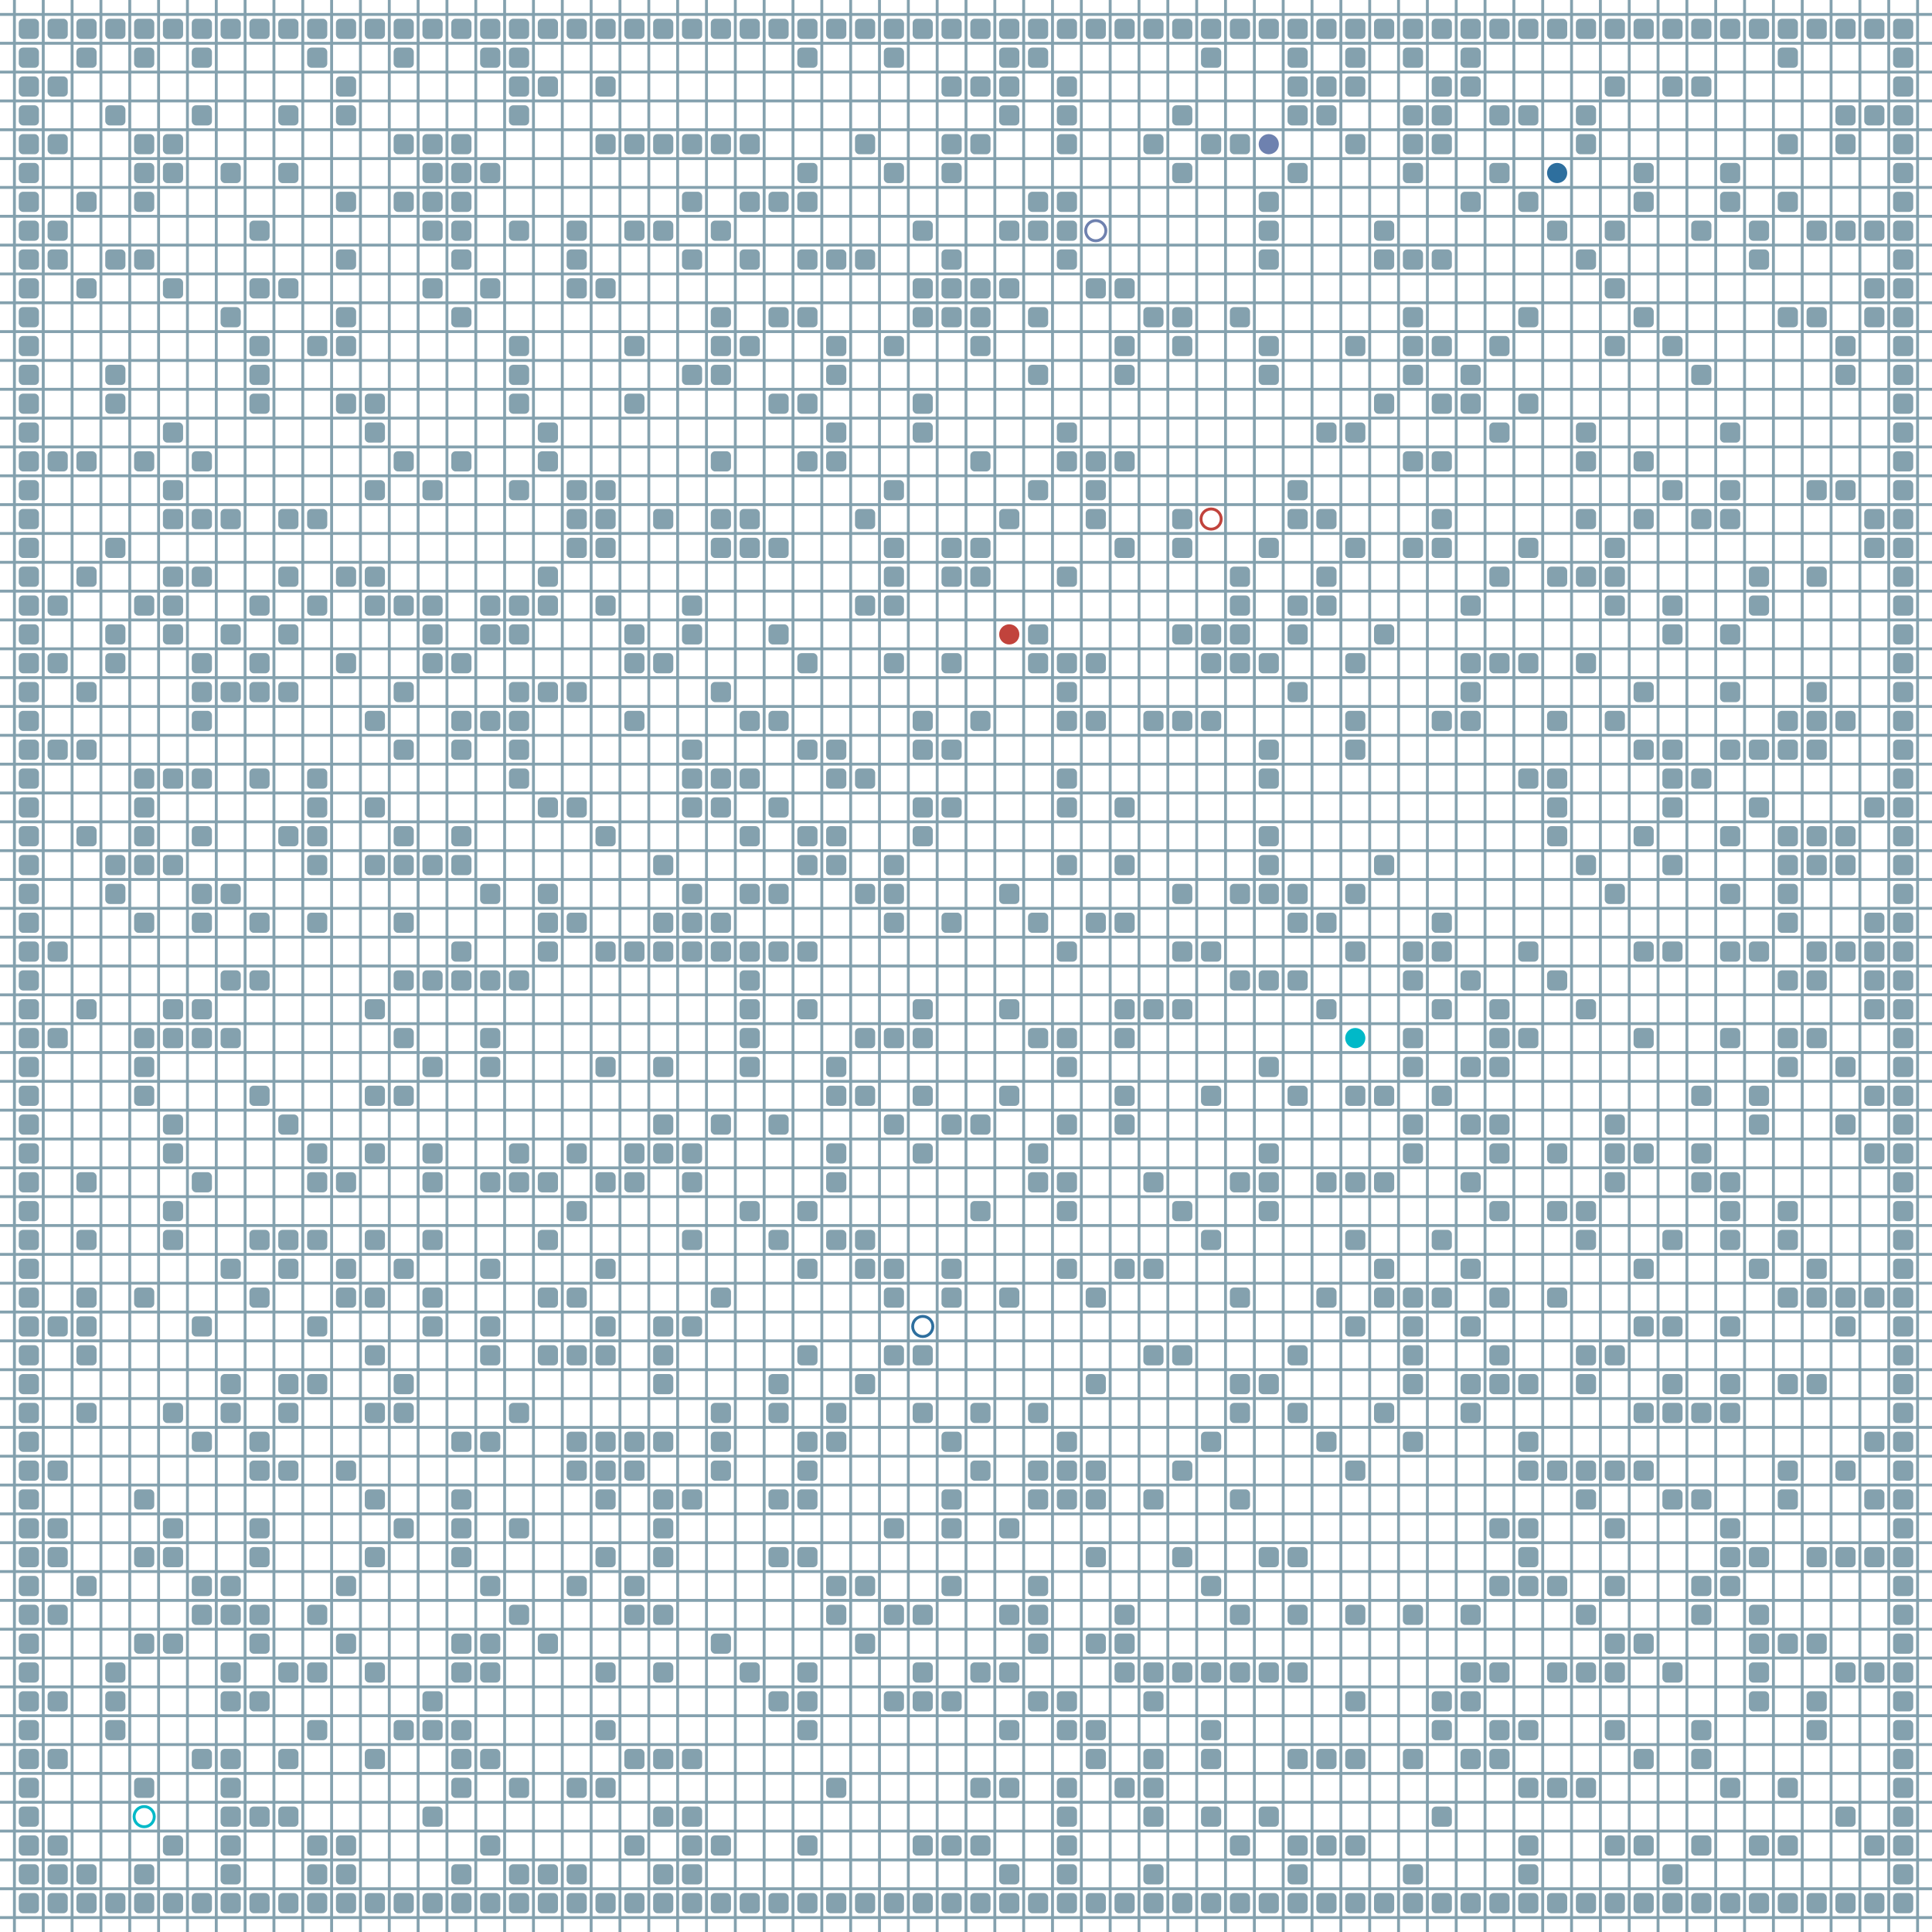 <?xml version="1.0" encoding="UTF-8"?>
        <svg xmlns="http://www.w3.org/2000/svg" xmlns:xlink="http://www.w3.org/1999/xlink"
             width="512" height="512" viewBox="0 -6700 6700 6700">
<defs>

        <rect id="obstacle" width="70" height="70" fill="#84A1AE" rx="15"/>
        <style>
        .line {stroke: #84A1AE; stroke-width: 10;}
        .agent {r: 35;}
        .target {fill: none; stroke-width: 10; r: 35;}
        </style>
        
</defs>

<line class="line" x1="-50.0" x2="-50.0" y1="0" y2="-6700" />
<line class="line" x1="50.0" x2="50.0" y1="0" y2="-6700" />
<line class="line" x1="150.0" x2="150.0" y1="0" y2="-6700" />
<line class="line" x1="250.0" x2="250.0" y1="0" y2="-6700" />
<line class="line" x1="350.0" x2="350.0" y1="0" y2="-6700" />
<line class="line" x1="450.0" x2="450.0" y1="0" y2="-6700" />
<line class="line" x1="550.0" x2="550.0" y1="0" y2="-6700" />
<line class="line" x1="650.0" x2="650.0" y1="0" y2="-6700" />
<line class="line" x1="750.0" x2="750.0" y1="0" y2="-6700" />
<line class="line" x1="850.0" x2="850.0" y1="0" y2="-6700" />
<line class="line" x1="950.0" x2="950.0" y1="0" y2="-6700" />
<line class="line" x1="1050.0" x2="1050.0" y1="0" y2="-6700" />
<line class="line" x1="1150.0" x2="1150.0" y1="0" y2="-6700" />
<line class="line" x1="1250.0" x2="1250.0" y1="0" y2="-6700" />
<line class="line" x1="1350.0" x2="1350.0" y1="0" y2="-6700" />
<line class="line" x1="1450.0" x2="1450.0" y1="0" y2="-6700" />
<line class="line" x1="1550.0" x2="1550.0" y1="0" y2="-6700" />
<line class="line" x1="1650.0" x2="1650.0" y1="0" y2="-6700" />
<line class="line" x1="1750.0" x2="1750.0" y1="0" y2="-6700" />
<line class="line" x1="1850.0" x2="1850.0" y1="0" y2="-6700" />
<line class="line" x1="1950.0" x2="1950.0" y1="0" y2="-6700" />
<line class="line" x1="2050.0" x2="2050.0" y1="0" y2="-6700" />
<line class="line" x1="2150.0" x2="2150.0" y1="0" y2="-6700" />
<line class="line" x1="2250.0" x2="2250.0" y1="0" y2="-6700" />
<line class="line" x1="2350.0" x2="2350.0" y1="0" y2="-6700" />
<line class="line" x1="2450.0" x2="2450.0" y1="0" y2="-6700" />
<line class="line" x1="2550.0" x2="2550.0" y1="0" y2="-6700" />
<line class="line" x1="2650.0" x2="2650.0" y1="0" y2="-6700" />
<line class="line" x1="2750.0" x2="2750.0" y1="0" y2="-6700" />
<line class="line" x1="2850.0" x2="2850.0" y1="0" y2="-6700" />
<line class="line" x1="2950.0" x2="2950.0" y1="0" y2="-6700" />
<line class="line" x1="3050.0" x2="3050.0" y1="0" y2="-6700" />
<line class="line" x1="3150.0" x2="3150.0" y1="0" y2="-6700" />
<line class="line" x1="3250.0" x2="3250.0" y1="0" y2="-6700" />
<line class="line" x1="3350.0" x2="3350.0" y1="0" y2="-6700" />
<line class="line" x1="3450.0" x2="3450.0" y1="0" y2="-6700" />
<line class="line" x1="3550.0" x2="3550.0" y1="0" y2="-6700" />
<line class="line" x1="3650.0" x2="3650.0" y1="0" y2="-6700" />
<line class="line" x1="3750.0" x2="3750.0" y1="0" y2="-6700" />
<line class="line" x1="3850.0" x2="3850.0" y1="0" y2="-6700" />
<line class="line" x1="3950.0" x2="3950.0" y1="0" y2="-6700" />
<line class="line" x1="4050.0" x2="4050.0" y1="0" y2="-6700" />
<line class="line" x1="4150.0" x2="4150.0" y1="0" y2="-6700" />
<line class="line" x1="4250.0" x2="4250.0" y1="0" y2="-6700" />
<line class="line" x1="4350.0" x2="4350.0" y1="0" y2="-6700" />
<line class="line" x1="4450.0" x2="4450.0" y1="0" y2="-6700" />
<line class="line" x1="4550.0" x2="4550.0" y1="0" y2="-6700" />
<line class="line" x1="4650.0" x2="4650.0" y1="0" y2="-6700" />
<line class="line" x1="4750.0" x2="4750.0" y1="0" y2="-6700" />
<line class="line" x1="4850.0" x2="4850.0" y1="0" y2="-6700" />
<line class="line" x1="4950.0" x2="4950.0" y1="0" y2="-6700" />
<line class="line" x1="5050.0" x2="5050.0" y1="0" y2="-6700" />
<line class="line" x1="5150.0" x2="5150.0" y1="0" y2="-6700" />
<line class="line" x1="5250.0" x2="5250.0" y1="0" y2="-6700" />
<line class="line" x1="5350.0" x2="5350.0" y1="0" y2="-6700" />
<line class="line" x1="5450.0" x2="5450.0" y1="0" y2="-6700" />
<line class="line" x1="5550.0" x2="5550.0" y1="0" y2="-6700" />
<line class="line" x1="5650.0" x2="5650.0" y1="0" y2="-6700" />
<line class="line" x1="5750.0" x2="5750.0" y1="0" y2="-6700" />
<line class="line" x1="5850.0" x2="5850.0" y1="0" y2="-6700" />
<line class="line" x1="5950.0" x2="5950.0" y1="0" y2="-6700" />
<line class="line" x1="6050.0" x2="6050.0" y1="0" y2="-6700" />
<line class="line" x1="6150.0" x2="6150.0" y1="0" y2="-6700" />
<line class="line" x1="6250.0" x2="6250.0" y1="0" y2="-6700" />
<line class="line" x1="6350.0" x2="6350.0" y1="0" y2="-6700" />
<line class="line" x1="6450.0" x2="6450.0" y1="0" y2="-6700" />
<line class="line" x1="6550.0" x2="6550.0" y1="0" y2="-6700" />
<line class="line" x1="6650.0" x2="6650.0" y1="0" y2="-6700" />
<line class="line" x1="0" x2="6700" y1="50.0" y2="50.0" />
<line class="line" x1="0" x2="6700" y1="-50.0" y2="-50.0" />
<line class="line" x1="0" x2="6700" y1="-150.0" y2="-150.0" />
<line class="line" x1="0" x2="6700" y1="-250.0" y2="-250.0" />
<line class="line" x1="0" x2="6700" y1="-350.0" y2="-350.0" />
<line class="line" x1="0" x2="6700" y1="-450.0" y2="-450.0" />
<line class="line" x1="0" x2="6700" y1="-550.0" y2="-550.0" />
<line class="line" x1="0" x2="6700" y1="-650.0" y2="-650.0" />
<line class="line" x1="0" x2="6700" y1="-750.0" y2="-750.0" />
<line class="line" x1="0" x2="6700" y1="-850.0" y2="-850.0" />
<line class="line" x1="0" x2="6700" y1="-950.0" y2="-950.0" />
<line class="line" x1="0" x2="6700" y1="-1050.0" y2="-1050.0" />
<line class="line" x1="0" x2="6700" y1="-1150.0" y2="-1150.0" />
<line class="line" x1="0" x2="6700" y1="-1250.0" y2="-1250.0" />
<line class="line" x1="0" x2="6700" y1="-1350.0" y2="-1350.0" />
<line class="line" x1="0" x2="6700" y1="-1450.0" y2="-1450.0" />
<line class="line" x1="0" x2="6700" y1="-1550.0" y2="-1550.0" />
<line class="line" x1="0" x2="6700" y1="-1650.0" y2="-1650.0" />
<line class="line" x1="0" x2="6700" y1="-1750.0" y2="-1750.0" />
<line class="line" x1="0" x2="6700" y1="-1850.0" y2="-1850.0" />
<line class="line" x1="0" x2="6700" y1="-1950.0" y2="-1950.0" />
<line class="line" x1="0" x2="6700" y1="-2050.0" y2="-2050.0" />
<line class="line" x1="0" x2="6700" y1="-2150.0" y2="-2150.0" />
<line class="line" x1="0" x2="6700" y1="-2250.0" y2="-2250.0" />
<line class="line" x1="0" x2="6700" y1="-2350.0" y2="-2350.0" />
<line class="line" x1="0" x2="6700" y1="-2450.0" y2="-2450.0" />
<line class="line" x1="0" x2="6700" y1="-2550.0" y2="-2550.0" />
<line class="line" x1="0" x2="6700" y1="-2650.0" y2="-2650.0" />
<line class="line" x1="0" x2="6700" y1="-2750.0" y2="-2750.0" />
<line class="line" x1="0" x2="6700" y1="-2850.0" y2="-2850.0" />
<line class="line" x1="0" x2="6700" y1="-2950.0" y2="-2950.0" />
<line class="line" x1="0" x2="6700" y1="-3050.0" y2="-3050.0" />
<line class="line" x1="0" x2="6700" y1="-3150.0" y2="-3150.0" />
<line class="line" x1="0" x2="6700" y1="-3250.0" y2="-3250.0" />
<line class="line" x1="0" x2="6700" y1="-3350.0" y2="-3350.0" />
<line class="line" x1="0" x2="6700" y1="-3450.0" y2="-3450.0" />
<line class="line" x1="0" x2="6700" y1="-3550.0" y2="-3550.0" />
<line class="line" x1="0" x2="6700" y1="-3650.0" y2="-3650.0" />
<line class="line" x1="0" x2="6700" y1="-3750.0" y2="-3750.0" />
<line class="line" x1="0" x2="6700" y1="-3850.0" y2="-3850.0" />
<line class="line" x1="0" x2="6700" y1="-3950.0" y2="-3950.0" />
<line class="line" x1="0" x2="6700" y1="-4050.0" y2="-4050.0" />
<line class="line" x1="0" x2="6700" y1="-4150.0" y2="-4150.0" />
<line class="line" x1="0" x2="6700" y1="-4250.0" y2="-4250.0" />
<line class="line" x1="0" x2="6700" y1="-4350.0" y2="-4350.0" />
<line class="line" x1="0" x2="6700" y1="-4450.0" y2="-4450.0" />
<line class="line" x1="0" x2="6700" y1="-4550.0" y2="-4550.0" />
<line class="line" x1="0" x2="6700" y1="-4650.0" y2="-4650.0" />
<line class="line" x1="0" x2="6700" y1="-4750.0" y2="-4750.0" />
<line class="line" x1="0" x2="6700" y1="-4850.0" y2="-4850.0" />
<line class="line" x1="0" x2="6700" y1="-4950.0" y2="-4950.0" />
<line class="line" x1="0" x2="6700" y1="-5050.0" y2="-5050.0" />
<line class="line" x1="0" x2="6700" y1="-5150.0" y2="-5150.0" />
<line class="line" x1="0" x2="6700" y1="-5250.0" y2="-5250.0" />
<line class="line" x1="0" x2="6700" y1="-5350.0" y2="-5350.0" />
<line class="line" x1="0" x2="6700" y1="-5450.0" y2="-5450.0" />
<line class="line" x1="0" x2="6700" y1="-5550.0" y2="-5550.0" />
<line class="line" x1="0" x2="6700" y1="-5650.0" y2="-5650.0" />
<line class="line" x1="0" x2="6700" y1="-5750.0" y2="-5750.0" />
<line class="line" x1="0" x2="6700" y1="-5850.0" y2="-5850.0" />
<line class="line" x1="0" x2="6700" y1="-5950.0" y2="-5950.0" />
<line class="line" x1="0" x2="6700" y1="-6050.0" y2="-6050.0" />
<line class="line" x1="0" x2="6700" y1="-6150.0" y2="-6150.0" />
<line class="line" x1="0" x2="6700" y1="-6250.0" y2="-6250.0" />
<line class="line" x1="0" x2="6700" y1="-6350.0" y2="-6350.0" />
<line class="line" x1="0" x2="6700" y1="-6450.0" y2="-6450.0" />
<line class="line" x1="0" x2="6700" y1="-6550.0" y2="-6550.0" />
<line class="line" x1="0" x2="6700" y1="-6650.0" y2="-6650.0" />
<use href="#obstacle" x="65" y="-135" />
<use href="#obstacle" x="65" y="-235" />
<use href="#obstacle" x="65" y="-335" />
<use href="#obstacle" x="65" y="-435" />
<use href="#obstacle" x="65" y="-535" />
<use href="#obstacle" x="65" y="-635" />
<use href="#obstacle" x="65" y="-735" />
<use href="#obstacle" x="65" y="-835" />
<use href="#obstacle" x="65" y="-935" />
<use href="#obstacle" x="65" y="-1035" />
<use href="#obstacle" x="65" y="-1135" />
<use href="#obstacle" x="65" y="-1235" />
<use href="#obstacle" x="65" y="-1335" />
<use href="#obstacle" x="65" y="-1435" />
<use href="#obstacle" x="65" y="-1535" />
<use href="#obstacle" x="65" y="-1635" />
<use href="#obstacle" x="65" y="-1735" />
<use href="#obstacle" x="65" y="-1835" />
<use href="#obstacle" x="65" y="-1935" />
<use href="#obstacle" x="65" y="-2035" />
<use href="#obstacle" x="65" y="-2135" />
<use href="#obstacle" x="65" y="-2235" />
<use href="#obstacle" x="65" y="-2335" />
<use href="#obstacle" x="65" y="-2435" />
<use href="#obstacle" x="65" y="-2535" />
<use href="#obstacle" x="65" y="-2635" />
<use href="#obstacle" x="65" y="-2735" />
<use href="#obstacle" x="65" y="-2835" />
<use href="#obstacle" x="65" y="-2935" />
<use href="#obstacle" x="65" y="-3035" />
<use href="#obstacle" x="65" y="-3135" />
<use href="#obstacle" x="65" y="-3235" />
<use href="#obstacle" x="65" y="-3335" />
<use href="#obstacle" x="65" y="-3435" />
<use href="#obstacle" x="65" y="-3535" />
<use href="#obstacle" x="65" y="-3635" />
<use href="#obstacle" x="65" y="-3735" />
<use href="#obstacle" x="65" y="-3835" />
<use href="#obstacle" x="65" y="-3935" />
<use href="#obstacle" x="65" y="-4035" />
<use href="#obstacle" x="65" y="-4135" />
<use href="#obstacle" x="65" y="-4235" />
<use href="#obstacle" x="65" y="-4335" />
<use href="#obstacle" x="65" y="-4435" />
<use href="#obstacle" x="65" y="-4535" />
<use href="#obstacle" x="65" y="-4635" />
<use href="#obstacle" x="65" y="-4735" />
<use href="#obstacle" x="65" y="-4835" />
<use href="#obstacle" x="65" y="-4935" />
<use href="#obstacle" x="65" y="-5035" />
<use href="#obstacle" x="65" y="-5135" />
<use href="#obstacle" x="65" y="-5235" />
<use href="#obstacle" x="65" y="-5335" />
<use href="#obstacle" x="65" y="-5435" />
<use href="#obstacle" x="65" y="-5535" />
<use href="#obstacle" x="65" y="-5635" />
<use href="#obstacle" x="65" y="-5735" />
<use href="#obstacle" x="65" y="-5835" />
<use href="#obstacle" x="65" y="-5935" />
<use href="#obstacle" x="65" y="-6035" />
<use href="#obstacle" x="65" y="-6135" />
<use href="#obstacle" x="65" y="-6235" />
<use href="#obstacle" x="65" y="-6335" />
<use href="#obstacle" x="65" y="-6435" />
<use href="#obstacle" x="65" y="-6535" />
<use href="#obstacle" x="65" y="-6635" />
<use href="#obstacle" x="165" y="-135" />
<use href="#obstacle" x="165" y="-235" />
<use href="#obstacle" x="165" y="-335" />
<use href="#obstacle" x="165" y="-635" />
<use href="#obstacle" x="165" y="-835" />
<use href="#obstacle" x="165" y="-1135" />
<use href="#obstacle" x="165" y="-1335" />
<use href="#obstacle" x="165" y="-1435" />
<use href="#obstacle" x="165" y="-1635" />
<use href="#obstacle" x="165" y="-2135" />
<use href="#obstacle" x="165" y="-3135" />
<use href="#obstacle" x="165" y="-3435" />
<use href="#obstacle" x="165" y="-4135" />
<use href="#obstacle" x="165" y="-4435" />
<use href="#obstacle" x="165" y="-4635" />
<use href="#obstacle" x="165" y="-5135" />
<use href="#obstacle" x="165" y="-5835" />
<use href="#obstacle" x="165" y="-5935" />
<use href="#obstacle" x="165" y="-6235" />
<use href="#obstacle" x="165" y="-6435" />
<use href="#obstacle" x="165" y="-6635" />
<use href="#obstacle" x="265" y="-135" />
<use href="#obstacle" x="265" y="-235" />
<use href="#obstacle" x="265" y="-1235" />
<use href="#obstacle" x="265" y="-1835" />
<use href="#obstacle" x="265" y="-2035" />
<use href="#obstacle" x="265" y="-2135" />
<use href="#obstacle" x="265" y="-2235" />
<use href="#obstacle" x="265" y="-2435" />
<use href="#obstacle" x="265" y="-2635" />
<use href="#obstacle" x="265" y="-3235" />
<use href="#obstacle" x="265" y="-3835" />
<use href="#obstacle" x="265" y="-4135" />
<use href="#obstacle" x="265" y="-4335" />
<use href="#obstacle" x="265" y="-4735" />
<use href="#obstacle" x="265" y="-5135" />
<use href="#obstacle" x="265" y="-5735" />
<use href="#obstacle" x="265" y="-6035" />
<use href="#obstacle" x="265" y="-6535" />
<use href="#obstacle" x="265" y="-6635" />
<use href="#obstacle" x="365" y="-135" />
<use href="#obstacle" x="365" y="-735" />
<use href="#obstacle" x="365" y="-835" />
<use href="#obstacle" x="365" y="-935" />
<use href="#obstacle" x="365" y="-3635" />
<use href="#obstacle" x="365" y="-3735" />
<use href="#obstacle" x="365" y="-4435" />
<use href="#obstacle" x="365" y="-4535" />
<use href="#obstacle" x="365" y="-4835" />
<use href="#obstacle" x="365" y="-5335" />
<use href="#obstacle" x="365" y="-5435" />
<use href="#obstacle" x="365" y="-5835" />
<use href="#obstacle" x="365" y="-6335" />
<use href="#obstacle" x="365" y="-6635" />
<use href="#obstacle" x="465" y="-135" />
<use href="#obstacle" x="465" y="-235" />
<use href="#obstacle" x="465" y="-535" />
<use href="#obstacle" x="465" y="-1035" />
<use href="#obstacle" x="465" y="-1335" />
<use href="#obstacle" x="465" y="-1535" />
<use href="#obstacle" x="465" y="-2235" />
<use href="#obstacle" x="465" y="-2935" />
<use href="#obstacle" x="465" y="-3035" />
<use href="#obstacle" x="465" y="-3135" />
<use href="#obstacle" x="465" y="-3535" />
<use href="#obstacle" x="465" y="-3735" />
<use href="#obstacle" x="465" y="-3835" />
<use href="#obstacle" x="465" y="-3935" />
<use href="#obstacle" x="465" y="-4035" />
<use href="#obstacle" x="465" y="-4635" />
<use href="#obstacle" x="465" y="-5135" />
<use href="#obstacle" x="465" y="-5835" />
<use href="#obstacle" x="465" y="-6035" />
<use href="#obstacle" x="465" y="-6135" />
<use href="#obstacle" x="465" y="-6235" />
<use href="#obstacle" x="465" y="-6535" />
<use href="#obstacle" x="465" y="-6635" />
<use href="#obstacle" x="565" y="-135" />
<use href="#obstacle" x="565" y="-335" />
<use href="#obstacle" x="565" y="-1035" />
<use href="#obstacle" x="565" y="-1335" />
<use href="#obstacle" x="565" y="-1435" />
<use href="#obstacle" x="565" y="-1835" />
<use href="#obstacle" x="565" y="-2435" />
<use href="#obstacle" x="565" y="-2535" />
<use href="#obstacle" x="565" y="-2735" />
<use href="#obstacle" x="565" y="-2835" />
<use href="#obstacle" x="565" y="-3135" />
<use href="#obstacle" x="565" y="-3235" />
<use href="#obstacle" x="565" y="-3735" />
<use href="#obstacle" x="565" y="-4035" />
<use href="#obstacle" x="565" y="-4535" />
<use href="#obstacle" x="565" y="-4635" />
<use href="#obstacle" x="565" y="-4735" />
<use href="#obstacle" x="565" y="-4935" />
<use href="#obstacle" x="565" y="-5035" />
<use href="#obstacle" x="565" y="-5235" />
<use href="#obstacle" x="565" y="-5735" />
<use href="#obstacle" x="565" y="-6135" />
<use href="#obstacle" x="565" y="-6235" />
<use href="#obstacle" x="565" y="-6635" />
<use href="#obstacle" x="665" y="-135" />
<use href="#obstacle" x="665" y="-635" />
<use href="#obstacle" x="665" y="-1135" />
<use href="#obstacle" x="665" y="-1235" />
<use href="#obstacle" x="665" y="-1735" />
<use href="#obstacle" x="665" y="-2135" />
<use href="#obstacle" x="665" y="-2635" />
<use href="#obstacle" x="665" y="-3135" />
<use href="#obstacle" x="665" y="-3235" />
<use href="#obstacle" x="665" y="-3535" />
<use href="#obstacle" x="665" y="-3635" />
<use href="#obstacle" x="665" y="-3835" />
<use href="#obstacle" x="665" y="-4035" />
<use href="#obstacle" x="665" y="-4235" />
<use href="#obstacle" x="665" y="-4335" />
<use href="#obstacle" x="665" y="-4435" />
<use href="#obstacle" x="665" y="-4735" />
<use href="#obstacle" x="665" y="-4935" />
<use href="#obstacle" x="665" y="-5135" />
<use href="#obstacle" x="665" y="-6335" />
<use href="#obstacle" x="665" y="-6535" />
<use href="#obstacle" x="665" y="-6635" />
<use href="#obstacle" x="765" y="-135" />
<use href="#obstacle" x="765" y="-235" />
<use href="#obstacle" x="765" y="-335" />
<use href="#obstacle" x="765" y="-435" />
<use href="#obstacle" x="765" y="-535" />
<use href="#obstacle" x="765" y="-635" />
<use href="#obstacle" x="765" y="-835" />
<use href="#obstacle" x="765" y="-935" />
<use href="#obstacle" x="765" y="-1135" />
<use href="#obstacle" x="765" y="-1235" />
<use href="#obstacle" x="765" y="-1835" />
<use href="#obstacle" x="765" y="-1935" />
<use href="#obstacle" x="765" y="-2335" />
<use href="#obstacle" x="765" y="-3135" />
<use href="#obstacle" x="765" y="-3335" />
<use href="#obstacle" x="765" y="-3635" />
<use href="#obstacle" x="765" y="-4335" />
<use href="#obstacle" x="765" y="-4535" />
<use href="#obstacle" x="765" y="-4935" />
<use href="#obstacle" x="765" y="-5635" />
<use href="#obstacle" x="765" y="-6135" />
<use href="#obstacle" x="765" y="-6635" />
<use href="#obstacle" x="865" y="-135" />
<use href="#obstacle" x="865" y="-435" />
<use href="#obstacle" x="865" y="-835" />
<use href="#obstacle" x="865" y="-1035" />
<use href="#obstacle" x="865" y="-1135" />
<use href="#obstacle" x="865" y="-1335" />
<use href="#obstacle" x="865" y="-1435" />
<use href="#obstacle" x="865" y="-1635" />
<use href="#obstacle" x="865" y="-1735" />
<use href="#obstacle" x="865" y="-2235" />
<use href="#obstacle" x="865" y="-2435" />
<use href="#obstacle" x="865" y="-2935" />
<use href="#obstacle" x="865" y="-3335" />
<use href="#obstacle" x="865" y="-3535" />
<use href="#obstacle" x="865" y="-4035" />
<use href="#obstacle" x="865" y="-4335" />
<use href="#obstacle" x="865" y="-4435" />
<use href="#obstacle" x="865" y="-4635" />
<use href="#obstacle" x="865" y="-5335" />
<use href="#obstacle" x="865" y="-5435" />
<use href="#obstacle" x="865" y="-5535" />
<use href="#obstacle" x="865" y="-5735" />
<use href="#obstacle" x="865" y="-5935" />
<use href="#obstacle" x="865" y="-6635" />
<use href="#obstacle" x="965" y="-135" />
<use href="#obstacle" x="965" y="-435" />
<use href="#obstacle" x="965" y="-635" />
<use href="#obstacle" x="965" y="-935" />
<use href="#obstacle" x="965" y="-1635" />
<use href="#obstacle" x="965" y="-1835" />
<use href="#obstacle" x="965" y="-1935" />
<use href="#obstacle" x="965" y="-2335" />
<use href="#obstacle" x="965" y="-2435" />
<use href="#obstacle" x="965" y="-2835" />
<use href="#obstacle" x="965" y="-3835" />
<use href="#obstacle" x="965" y="-4335" />
<use href="#obstacle" x="965" y="-4535" />
<use href="#obstacle" x="965" y="-4735" />
<use href="#obstacle" x="965" y="-4935" />
<use href="#obstacle" x="965" y="-5735" />
<use href="#obstacle" x="965" y="-6135" />
<use href="#obstacle" x="965" y="-6335" />
<use href="#obstacle" x="965" y="-6635" />
<use href="#obstacle" x="1065" y="-135" />
<use href="#obstacle" x="1065" y="-235" />
<use href="#obstacle" x="1065" y="-335" />
<use href="#obstacle" x="1065" y="-735" />
<use href="#obstacle" x="1065" y="-935" />
<use href="#obstacle" x="1065" y="-1135" />
<use href="#obstacle" x="1065" y="-1935" />
<use href="#obstacle" x="1065" y="-2135" />
<use href="#obstacle" x="1065" y="-2435" />
<use href="#obstacle" x="1065" y="-2635" />
<use href="#obstacle" x="1065" y="-2735" />
<use href="#obstacle" x="1065" y="-3535" />
<use href="#obstacle" x="1065" y="-3735" />
<use href="#obstacle" x="1065" y="-3835" />
<use href="#obstacle" x="1065" y="-3935" />
<use href="#obstacle" x="1065" y="-4035" />
<use href="#obstacle" x="1065" y="-4635" />
<use href="#obstacle" x="1065" y="-4935" />
<use href="#obstacle" x="1065" y="-5535" />
<use href="#obstacle" x="1065" y="-6535" />
<use href="#obstacle" x="1065" y="-6635" />
<use href="#obstacle" x="1165" y="-135" />
<use href="#obstacle" x="1165" y="-235" />
<use href="#obstacle" x="1165" y="-335" />
<use href="#obstacle" x="1165" y="-1035" />
<use href="#obstacle" x="1165" y="-1235" />
<use href="#obstacle" x="1165" y="-1635" />
<use href="#obstacle" x="1165" y="-2235" />
<use href="#obstacle" x="1165" y="-2335" />
<use href="#obstacle" x="1165" y="-2635" />
<use href="#obstacle" x="1165" y="-4435" />
<use href="#obstacle" x="1165" y="-4735" />
<use href="#obstacle" x="1165" y="-5335" />
<use href="#obstacle" x="1165" y="-5535" />
<use href="#obstacle" x="1165" y="-5635" />
<use href="#obstacle" x="1165" y="-5835" />
<use href="#obstacle" x="1165" y="-6035" />
<use href="#obstacle" x="1165" y="-6335" />
<use href="#obstacle" x="1165" y="-6435" />
<use href="#obstacle" x="1165" y="-6635" />
<use href="#obstacle" x="1265" y="-135" />
<use href="#obstacle" x="1265" y="-635" />
<use href="#obstacle" x="1265" y="-935" />
<use href="#obstacle" x="1265" y="-1335" />
<use href="#obstacle" x="1265" y="-1535" />
<use href="#obstacle" x="1265" y="-1835" />
<use href="#obstacle" x="1265" y="-2035" />
<use href="#obstacle" x="1265" y="-2235" />
<use href="#obstacle" x="1265" y="-2435" />
<use href="#obstacle" x="1265" y="-2735" />
<use href="#obstacle" x="1265" y="-2935" />
<use href="#obstacle" x="1265" y="-3235" />
<use href="#obstacle" x="1265" y="-3735" />
<use href="#obstacle" x="1265" y="-3935" />
<use href="#obstacle" x="1265" y="-4235" />
<use href="#obstacle" x="1265" y="-4635" />
<use href="#obstacle" x="1265" y="-4735" />
<use href="#obstacle" x="1265" y="-5035" />
<use href="#obstacle" x="1265" y="-5235" />
<use href="#obstacle" x="1265" y="-5335" />
<use href="#obstacle" x="1265" y="-6635" />
<use href="#obstacle" x="1365" y="-135" />
<use href="#obstacle" x="1365" y="-735" />
<use href="#obstacle" x="1365" y="-1435" />
<use href="#obstacle" x="1365" y="-1835" />
<use href="#obstacle" x="1365" y="-1935" />
<use href="#obstacle" x="1365" y="-2335" />
<use href="#obstacle" x="1365" y="-2935" />
<use href="#obstacle" x="1365" y="-3135" />
<use href="#obstacle" x="1365" y="-3335" />
<use href="#obstacle" x="1365" y="-3535" />
<use href="#obstacle" x="1365" y="-3735" />
<use href="#obstacle" x="1365" y="-3835" />
<use href="#obstacle" x="1365" y="-4135" />
<use href="#obstacle" x="1365" y="-4335" />
<use href="#obstacle" x="1365" y="-4635" />
<use href="#obstacle" x="1365" y="-5135" />
<use href="#obstacle" x="1365" y="-6035" />
<use href="#obstacle" x="1365" y="-6235" />
<use href="#obstacle" x="1365" y="-6535" />
<use href="#obstacle" x="1365" y="-6635" />
<use href="#obstacle" x="1465" y="-135" />
<use href="#obstacle" x="1465" y="-435" />
<use href="#obstacle" x="1465" y="-735" />
<use href="#obstacle" x="1465" y="-835" />
<use href="#obstacle" x="1465" y="-2135" />
<use href="#obstacle" x="1465" y="-2235" />
<use href="#obstacle" x="1465" y="-2435" />
<use href="#obstacle" x="1465" y="-2635" />
<use href="#obstacle" x="1465" y="-2735" />
<use href="#obstacle" x="1465" y="-3035" />
<use href="#obstacle" x="1465" y="-3335" />
<use href="#obstacle" x="1465" y="-3735" />
<use href="#obstacle" x="1465" y="-4435" />
<use href="#obstacle" x="1465" y="-4535" />
<use href="#obstacle" x="1465" y="-4635" />
<use href="#obstacle" x="1465" y="-5035" />
<use href="#obstacle" x="1465" y="-5735" />
<use href="#obstacle" x="1465" y="-5935" />
<use href="#obstacle" x="1465" y="-6035" />
<use href="#obstacle" x="1465" y="-6135" />
<use href="#obstacle" x="1465" y="-6235" />
<use href="#obstacle" x="1465" y="-6635" />
<use href="#obstacle" x="1565" y="-135" />
<use href="#obstacle" x="1565" y="-235" />
<use href="#obstacle" x="1565" y="-535" />
<use href="#obstacle" x="1565" y="-635" />
<use href="#obstacle" x="1565" y="-735" />
<use href="#obstacle" x="1565" y="-935" />
<use href="#obstacle" x="1565" y="-1035" />
<use href="#obstacle" x="1565" y="-1335" />
<use href="#obstacle" x="1565" y="-1435" />
<use href="#obstacle" x="1565" y="-1535" />
<use href="#obstacle" x="1565" y="-1735" />
<use href="#obstacle" x="1565" y="-3335" />
<use href="#obstacle" x="1565" y="-3435" />
<use href="#obstacle" x="1565" y="-3735" />
<use href="#obstacle" x="1565" y="-3835" />
<use href="#obstacle" x="1565" y="-4135" />
<use href="#obstacle" x="1565" y="-4235" />
<use href="#obstacle" x="1565" y="-4435" />
<use href="#obstacle" x="1565" y="-5135" />
<use href="#obstacle" x="1565" y="-5635" />
<use href="#obstacle" x="1565" y="-5835" />
<use href="#obstacle" x="1565" y="-5935" />
<use href="#obstacle" x="1565" y="-6035" />
<use href="#obstacle" x="1565" y="-6135" />
<use href="#obstacle" x="1565" y="-6235" />
<use href="#obstacle" x="1565" y="-6635" />
<use href="#obstacle" x="1665" y="-135" />
<use href="#obstacle" x="1665" y="-335" />
<use href="#obstacle" x="1665" y="-635" />
<use href="#obstacle" x="1665" y="-935" />
<use href="#obstacle" x="1665" y="-1035" />
<use href="#obstacle" x="1665" y="-1235" />
<use href="#obstacle" x="1665" y="-1735" />
<use href="#obstacle" x="1665" y="-2035" />
<use href="#obstacle" x="1665" y="-2135" />
<use href="#obstacle" x="1665" y="-2335" />
<use href="#obstacle" x="1665" y="-2635" />
<use href="#obstacle" x="1665" y="-3035" />
<use href="#obstacle" x="1665" y="-3135" />
<use href="#obstacle" x="1665" y="-3335" />
<use href="#obstacle" x="1665" y="-3635" />
<use href="#obstacle" x="1665" y="-4235" />
<use href="#obstacle" x="1665" y="-4535" />
<use href="#obstacle" x="1665" y="-4635" />
<use href="#obstacle" x="1665" y="-5735" />
<use href="#obstacle" x="1665" y="-6135" />
<use href="#obstacle" x="1665" y="-6535" />
<use href="#obstacle" x="1665" y="-6635" />
<use href="#obstacle" x="1765" y="-135" />
<use href="#obstacle" x="1765" y="-235" />
<use href="#obstacle" x="1765" y="-535" />
<use href="#obstacle" x="1765" y="-1135" />
<use href="#obstacle" x="1765" y="-1435" />
<use href="#obstacle" x="1765" y="-1835" />
<use href="#obstacle" x="1765" y="-2635" />
<use href="#obstacle" x="1765" y="-2735" />
<use href="#obstacle" x="1765" y="-3335" />
<use href="#obstacle" x="1765" y="-4035" />
<use href="#obstacle" x="1765" y="-4135" />
<use href="#obstacle" x="1765" y="-4235" />
<use href="#obstacle" x="1765" y="-4335" />
<use href="#obstacle" x="1765" y="-4535" />
<use href="#obstacle" x="1765" y="-4635" />
<use href="#obstacle" x="1765" y="-5035" />
<use href="#obstacle" x="1765" y="-5335" />
<use href="#obstacle" x="1765" y="-5435" />
<use href="#obstacle" x="1765" y="-5535" />
<use href="#obstacle" x="1765" y="-5935" />
<use href="#obstacle" x="1765" y="-6335" />
<use href="#obstacle" x="1765" y="-6435" />
<use href="#obstacle" x="1765" y="-6535" />
<use href="#obstacle" x="1765" y="-6635" />
<use href="#obstacle" x="1865" y="-135" />
<use href="#obstacle" x="1865" y="-235" />
<use href="#obstacle" x="1865" y="-1035" />
<use href="#obstacle" x="1865" y="-2035" />
<use href="#obstacle" x="1865" y="-2235" />
<use href="#obstacle" x="1865" y="-2435" />
<use href="#obstacle" x="1865" y="-2635" />
<use href="#obstacle" x="1865" y="-3435" />
<use href="#obstacle" x="1865" y="-3535" />
<use href="#obstacle" x="1865" y="-3635" />
<use href="#obstacle" x="1865" y="-3935" />
<use href="#obstacle" x="1865" y="-4335" />
<use href="#obstacle" x="1865" y="-4635" />
<use href="#obstacle" x="1865" y="-4735" />
<use href="#obstacle" x="1865" y="-5135" />
<use href="#obstacle" x="1865" y="-5235" />
<use href="#obstacle" x="1865" y="-6435" />
<use href="#obstacle" x="1865" y="-6635" />
<use href="#obstacle" x="1965" y="-135" />
<use href="#obstacle" x="1965" y="-235" />
<use href="#obstacle" x="1965" y="-535" />
<use href="#obstacle" x="1965" y="-1235" />
<use href="#obstacle" x="1965" y="-1635" />
<use href="#obstacle" x="1965" y="-1735" />
<use href="#obstacle" x="1965" y="-2035" />
<use href="#obstacle" x="1965" y="-2235" />
<use href="#obstacle" x="1965" y="-2535" />
<use href="#obstacle" x="1965" y="-2735" />
<use href="#obstacle" x="1965" y="-3535" />
<use href="#obstacle" x="1965" y="-3935" />
<use href="#obstacle" x="1965" y="-4335" />
<use href="#obstacle" x="1965" y="-4835" />
<use href="#obstacle" x="1965" y="-4935" />
<use href="#obstacle" x="1965" y="-5035" />
<use href="#obstacle" x="1965" y="-5735" />
<use href="#obstacle" x="1965" y="-5835" />
<use href="#obstacle" x="1965" y="-5935" />
<use href="#obstacle" x="1965" y="-6635" />
<use href="#obstacle" x="2065" y="-135" />
<use href="#obstacle" x="2065" y="-535" />
<use href="#obstacle" x="2065" y="-735" />
<use href="#obstacle" x="2065" y="-935" />
<use href="#obstacle" x="2065" y="-1335" />
<use href="#obstacle" x="2065" y="-1535" />
<use href="#obstacle" x="2065" y="-1635" />
<use href="#obstacle" x="2065" y="-1735" />
<use href="#obstacle" x="2065" y="-2035" />
<use href="#obstacle" x="2065" y="-2135" />
<use href="#obstacle" x="2065" y="-2335" />
<use href="#obstacle" x="2065" y="-2635" />
<use href="#obstacle" x="2065" y="-3035" />
<use href="#obstacle" x="2065" y="-3435" />
<use href="#obstacle" x="2065" y="-3835" />
<use href="#obstacle" x="2065" y="-4635" />
<use href="#obstacle" x="2065" y="-4835" />
<use href="#obstacle" x="2065" y="-4935" />
<use href="#obstacle" x="2065" y="-5035" />
<use href="#obstacle" x="2065" y="-5735" />
<use href="#obstacle" x="2065" y="-6235" />
<use href="#obstacle" x="2065" y="-6435" />
<use href="#obstacle" x="2065" y="-6635" />
<use href="#obstacle" x="2165" y="-135" />
<use href="#obstacle" x="2165" y="-335" />
<use href="#obstacle" x="2165" y="-635" />
<use href="#obstacle" x="2165" y="-1135" />
<use href="#obstacle" x="2165" y="-1235" />
<use href="#obstacle" x="2165" y="-1635" />
<use href="#obstacle" x="2165" y="-1735" />
<use href="#obstacle" x="2165" y="-2635" />
<use href="#obstacle" x="2165" y="-2735" />
<use href="#obstacle" x="2165" y="-3435" />
<use href="#obstacle" x="2165" y="-4235" />
<use href="#obstacle" x="2165" y="-4435" />
<use href="#obstacle" x="2165" y="-4535" />
<use href="#obstacle" x="2165" y="-5335" />
<use href="#obstacle" x="2165" y="-5535" />
<use href="#obstacle" x="2165" y="-5935" />
<use href="#obstacle" x="2165" y="-6235" />
<use href="#obstacle" x="2165" y="-6635" />
<use href="#obstacle" x="2265" y="-135" />
<use href="#obstacle" x="2265" y="-235" />
<use href="#obstacle" x="2265" y="-435" />
<use href="#obstacle" x="2265" y="-635" />
<use href="#obstacle" x="2265" y="-935" />
<use href="#obstacle" x="2265" y="-1135" />
<use href="#obstacle" x="2265" y="-1335" />
<use href="#obstacle" x="2265" y="-1435" />
<use href="#obstacle" x="2265" y="-1535" />
<use href="#obstacle" x="2265" y="-1735" />
<use href="#obstacle" x="2265" y="-1935" />
<use href="#obstacle" x="2265" y="-2035" />
<use href="#obstacle" x="2265" y="-2135" />
<use href="#obstacle" x="2265" y="-2735" />
<use href="#obstacle" x="2265" y="-2835" />
<use href="#obstacle" x="2265" y="-3035" />
<use href="#obstacle" x="2265" y="-3435" />
<use href="#obstacle" x="2265" y="-3535" />
<use href="#obstacle" x="2265" y="-3735" />
<use href="#obstacle" x="2265" y="-4435" />
<use href="#obstacle" x="2265" y="-4935" />
<use href="#obstacle" x="2265" y="-5935" />
<use href="#obstacle" x="2265" y="-6235" />
<use href="#obstacle" x="2265" y="-6635" />
<use href="#obstacle" x="2365" y="-135" />
<use href="#obstacle" x="2365" y="-235" />
<use href="#obstacle" x="2365" y="-335" />
<use href="#obstacle" x="2365" y="-435" />
<use href="#obstacle" x="2365" y="-635" />
<use href="#obstacle" x="2365" y="-1535" />
<use href="#obstacle" x="2365" y="-2135" />
<use href="#obstacle" x="2365" y="-2435" />
<use href="#obstacle" x="2365" y="-2635" />
<use href="#obstacle" x="2365" y="-2735" />
<use href="#obstacle" x="2365" y="-3435" />
<use href="#obstacle" x="2365" y="-3535" />
<use href="#obstacle" x="2365" y="-3635" />
<use href="#obstacle" x="2365" y="-3935" />
<use href="#obstacle" x="2365" y="-4035" />
<use href="#obstacle" x="2365" y="-4135" />
<use href="#obstacle" x="2365" y="-4535" />
<use href="#obstacle" x="2365" y="-4635" />
<use href="#obstacle" x="2365" y="-5435" />
<use href="#obstacle" x="2365" y="-5835" />
<use href="#obstacle" x="2365" y="-6035" />
<use href="#obstacle" x="2365" y="-6235" />
<use href="#obstacle" x="2365" y="-6635" />
<use href="#obstacle" x="2465" y="-135" />
<use href="#obstacle" x="2465" y="-335" />
<use href="#obstacle" x="2465" y="-1035" />
<use href="#obstacle" x="2465" y="-1635" />
<use href="#obstacle" x="2465" y="-1735" />
<use href="#obstacle" x="2465" y="-1835" />
<use href="#obstacle" x="2465" y="-2235" />
<use href="#obstacle" x="2465" y="-2835" />
<use href="#obstacle" x="2465" y="-3435" />
<use href="#obstacle" x="2465" y="-3535" />
<use href="#obstacle" x="2465" y="-3935" />
<use href="#obstacle" x="2465" y="-4035" />
<use href="#obstacle" x="2465" y="-4335" />
<use href="#obstacle" x="2465" y="-4835" />
<use href="#obstacle" x="2465" y="-4935" />
<use href="#obstacle" x="2465" y="-5135" />
<use href="#obstacle" x="2465" y="-5435" />
<use href="#obstacle" x="2465" y="-5535" />
<use href="#obstacle" x="2465" y="-5635" />
<use href="#obstacle" x="2465" y="-5935" />
<use href="#obstacle" x="2465" y="-6235" />
<use href="#obstacle" x="2465" y="-6635" />
<use href="#obstacle" x="2565" y="-135" />
<use href="#obstacle" x="2565" y="-935" />
<use href="#obstacle" x="2565" y="-2535" />
<use href="#obstacle" x="2565" y="-3035" />
<use href="#obstacle" x="2565" y="-3135" />
<use href="#obstacle" x="2565" y="-3235" />
<use href="#obstacle" x="2565" y="-3335" />
<use href="#obstacle" x="2565" y="-3435" />
<use href="#obstacle" x="2565" y="-3635" />
<use href="#obstacle" x="2565" y="-3835" />
<use href="#obstacle" x="2565" y="-4035" />
<use href="#obstacle" x="2565" y="-4235" />
<use href="#obstacle" x="2565" y="-4835" />
<use href="#obstacle" x="2565" y="-4935" />
<use href="#obstacle" x="2565" y="-5535" />
<use href="#obstacle" x="2565" y="-5835" />
<use href="#obstacle" x="2565" y="-6035" />
<use href="#obstacle" x="2565" y="-6235" />
<use href="#obstacle" x="2565" y="-6635" />
<use href="#obstacle" x="2665" y="-135" />
<use href="#obstacle" x="2665" y="-835" />
<use href="#obstacle" x="2665" y="-1335" />
<use href="#obstacle" x="2665" y="-1535" />
<use href="#obstacle" x="2665" y="-1835" />
<use href="#obstacle" x="2665" y="-1935" />
<use href="#obstacle" x="2665" y="-2435" />
<use href="#obstacle" x="2665" y="-2835" />
<use href="#obstacle" x="2665" y="-3435" />
<use href="#obstacle" x="2665" y="-3635" />
<use href="#obstacle" x="2665" y="-3935" />
<use href="#obstacle" x="2665" y="-4235" />
<use href="#obstacle" x="2665" y="-4535" />
<use href="#obstacle" x="2665" y="-4835" />
<use href="#obstacle" x="2665" y="-5335" />
<use href="#obstacle" x="2665" y="-5635" />
<use href="#obstacle" x="2665" y="-6035" />
<use href="#obstacle" x="2665" y="-6635" />
<use href="#obstacle" x="2765" y="-135" />
<use href="#obstacle" x="2765" y="-335" />
<use href="#obstacle" x="2765" y="-735" />
<use href="#obstacle" x="2765" y="-835" />
<use href="#obstacle" x="2765" y="-935" />
<use href="#obstacle" x="2765" y="-1335" />
<use href="#obstacle" x="2765" y="-1535" />
<use href="#obstacle" x="2765" y="-1635" />
<use href="#obstacle" x="2765" y="-1735" />
<use href="#obstacle" x="2765" y="-2035" />
<use href="#obstacle" x="2765" y="-2335" />
<use href="#obstacle" x="2765" y="-2535" />
<use href="#obstacle" x="2765" y="-3235" />
<use href="#obstacle" x="2765" y="-3435" />
<use href="#obstacle" x="2765" y="-3735" />
<use href="#obstacle" x="2765" y="-3835" />
<use href="#obstacle" x="2765" y="-4135" />
<use href="#obstacle" x="2765" y="-4435" />
<use href="#obstacle" x="2765" y="-5135" />
<use href="#obstacle" x="2765" y="-5335" />
<use href="#obstacle" x="2765" y="-5635" />
<use href="#obstacle" x="2765" y="-5835" />
<use href="#obstacle" x="2765" y="-6035" />
<use href="#obstacle" x="2765" y="-6135" />
<use href="#obstacle" x="2765" y="-6535" />
<use href="#obstacle" x="2765" y="-6635" />
<use href="#obstacle" x="2865" y="-135" />
<use href="#obstacle" x="2865" y="-535" />
<use href="#obstacle" x="2865" y="-1135" />
<use href="#obstacle" x="2865" y="-1235" />
<use href="#obstacle" x="2865" y="-1735" />
<use href="#obstacle" x="2865" y="-1835" />
<use href="#obstacle" x="2865" y="-2435" />
<use href="#obstacle" x="2865" y="-2635" />
<use href="#obstacle" x="2865" y="-2735" />
<use href="#obstacle" x="2865" y="-2935" />
<use href="#obstacle" x="2865" y="-3035" />
<use href="#obstacle" x="2865" y="-3735" />
<use href="#obstacle" x="2865" y="-3835" />
<use href="#obstacle" x="2865" y="-4035" />
<use href="#obstacle" x="2865" y="-4135" />
<use href="#obstacle" x="2865" y="-5135" />
<use href="#obstacle" x="2865" y="-5235" />
<use href="#obstacle" x="2865" y="-5435" />
<use href="#obstacle" x="2865" y="-5535" />
<use href="#obstacle" x="2865" y="-5835" />
<use href="#obstacle" x="2865" y="-6635" />
<use href="#obstacle" x="2965" y="-135" />
<use href="#obstacle" x="2965" y="-1035" />
<use href="#obstacle" x="2965" y="-1235" />
<use href="#obstacle" x="2965" y="-1935" />
<use href="#obstacle" x="2965" y="-2335" />
<use href="#obstacle" x="2965" y="-2435" />
<use href="#obstacle" x="2965" y="-2935" />
<use href="#obstacle" x="2965" y="-3135" />
<use href="#obstacle" x="2965" y="-3635" />
<use href="#obstacle" x="2965" y="-4035" />
<use href="#obstacle" x="2965" y="-4635" />
<use href="#obstacle" x="2965" y="-4935" />
<use href="#obstacle" x="2965" y="-5835" />
<use href="#obstacle" x="2965" y="-6235" />
<use href="#obstacle" x="2965" y="-6635" />
<use href="#obstacle" x="3065" y="-135" />
<use href="#obstacle" x="3065" y="-835" />
<use href="#obstacle" x="3065" y="-1135" />
<use href="#obstacle" x="3065" y="-1435" />
<use href="#obstacle" x="3065" y="-2035" />
<use href="#obstacle" x="3065" y="-2235" />
<use href="#obstacle" x="3065" y="-2335" />
<use href="#obstacle" x="3065" y="-2835" />
<use href="#obstacle" x="3065" y="-3135" />
<use href="#obstacle" x="3065" y="-3535" />
<use href="#obstacle" x="3065" y="-3635" />
<use href="#obstacle" x="3065" y="-3735" />
<use href="#obstacle" x="3065" y="-4435" />
<use href="#obstacle" x="3065" y="-4635" />
<use href="#obstacle" x="3065" y="-4735" />
<use href="#obstacle" x="3065" y="-4835" />
<use href="#obstacle" x="3065" y="-5035" />
<use href="#obstacle" x="3065" y="-5535" />
<use href="#obstacle" x="3065" y="-6135" />
<use href="#obstacle" x="3065" y="-6535" />
<use href="#obstacle" x="3065" y="-6635" />
<use href="#obstacle" x="3165" y="-135" />
<use href="#obstacle" x="3165" y="-335" />
<use href="#obstacle" x="3165" y="-835" />
<use href="#obstacle" x="3165" y="-935" />
<use href="#obstacle" x="3165" y="-1135" />
<use href="#obstacle" x="3165" y="-1835" />
<use href="#obstacle" x="3165" y="-2035" />
<use href="#obstacle" x="3165" y="-2735" />
<use href="#obstacle" x="3165" y="-2935" />
<use href="#obstacle" x="3165" y="-3135" />
<use href="#obstacle" x="3165" y="-3235" />
<use href="#obstacle" x="3165" y="-3835" />
<use href="#obstacle" x="3165" y="-3935" />
<use href="#obstacle" x="3165" y="-4135" />
<use href="#obstacle" x="3165" y="-4235" />
<use href="#obstacle" x="3165" y="-5235" />
<use href="#obstacle" x="3165" y="-5335" />
<use href="#obstacle" x="3165" y="-5635" />
<use href="#obstacle" x="3165" y="-5735" />
<use href="#obstacle" x="3165" y="-5935" />
<use href="#obstacle" x="3165" y="-6635" />
<use href="#obstacle" x="3265" y="-135" />
<use href="#obstacle" x="3265" y="-335" />
<use href="#obstacle" x="3265" y="-835" />
<use href="#obstacle" x="3265" y="-1235" />
<use href="#obstacle" x="3265" y="-1435" />
<use href="#obstacle" x="3265" y="-1535" />
<use href="#obstacle" x="3265" y="-1735" />
<use href="#obstacle" x="3265" y="-2235" />
<use href="#obstacle" x="3265" y="-2335" />
<use href="#obstacle" x="3265" y="-2835" />
<use href="#obstacle" x="3265" y="-3535" />
<use href="#obstacle" x="3265" y="-3935" />
<use href="#obstacle" x="3265" y="-4135" />
<use href="#obstacle" x="3265" y="-4435" />
<use href="#obstacle" x="3265" y="-4735" />
<use href="#obstacle" x="3265" y="-4835" />
<use href="#obstacle" x="3265" y="-5635" />
<use href="#obstacle" x="3265" y="-5735" />
<use href="#obstacle" x="3265" y="-5835" />
<use href="#obstacle" x="3265" y="-6135" />
<use href="#obstacle" x="3265" y="-6235" />
<use href="#obstacle" x="3265" y="-6435" />
<use href="#obstacle" x="3265" y="-6635" />
<use href="#obstacle" x="3365" y="-135" />
<use href="#obstacle" x="3365" y="-335" />
<use href="#obstacle" x="3365" y="-535" />
<use href="#obstacle" x="3365" y="-935" />
<use href="#obstacle" x="3365" y="-1635" />
<use href="#obstacle" x="3365" y="-1835" />
<use href="#obstacle" x="3365" y="-2535" />
<use href="#obstacle" x="3365" y="-2835" />
<use href="#obstacle" x="3365" y="-4235" />
<use href="#obstacle" x="3365" y="-4735" />
<use href="#obstacle" x="3365" y="-4835" />
<use href="#obstacle" x="3365" y="-5135" />
<use href="#obstacle" x="3365" y="-5535" />
<use href="#obstacle" x="3365" y="-5635" />
<use href="#obstacle" x="3365" y="-5735" />
<use href="#obstacle" x="3365" y="-6235" />
<use href="#obstacle" x="3365" y="-6435" />
<use href="#obstacle" x="3365" y="-6635" />
<use href="#obstacle" x="3465" y="-135" />
<use href="#obstacle" x="3465" y="-235" />
<use href="#obstacle" x="3465" y="-535" />
<use href="#obstacle" x="3465" y="-735" />
<use href="#obstacle" x="3465" y="-935" />
<use href="#obstacle" x="3465" y="-1135" />
<use href="#obstacle" x="3465" y="-1435" />
<use href="#obstacle" x="3465" y="-2235" />
<use href="#obstacle" x="3465" y="-2935" />
<use href="#obstacle" x="3465" y="-3235" />
<use href="#obstacle" x="3465" y="-3635" />
<use href="#obstacle" x="3465" y="-4935" />
<use href="#obstacle" x="3465" y="-5735" />
<use href="#obstacle" x="3465" y="-5935" />
<use href="#obstacle" x="3465" y="-6335" />
<use href="#obstacle" x="3465" y="-6435" />
<use href="#obstacle" x="3465" y="-6535" />
<use href="#obstacle" x="3465" y="-6635" />
<use href="#obstacle" x="3565" y="-135" />
<use href="#obstacle" x="3565" y="-835" />
<use href="#obstacle" x="3565" y="-1035" />
<use href="#obstacle" x="3565" y="-1135" />
<use href="#obstacle" x="3565" y="-1235" />
<use href="#obstacle" x="3565" y="-1535" />
<use href="#obstacle" x="3565" y="-1635" />
<use href="#obstacle" x="3565" y="-1835" />
<use href="#obstacle" x="3565" y="-2635" />
<use href="#obstacle" x="3565" y="-2735" />
<use href="#obstacle" x="3565" y="-3135" />
<use href="#obstacle" x="3565" y="-3535" />
<use href="#obstacle" x="3565" y="-4435" />
<use href="#obstacle" x="3565" y="-4535" />
<use href="#obstacle" x="3565" y="-5035" />
<use href="#obstacle" x="3565" y="-5435" />
<use href="#obstacle" x="3565" y="-5635" />
<use href="#obstacle" x="3565" y="-5935" />
<use href="#obstacle" x="3565" y="-6035" />
<use href="#obstacle" x="3565" y="-6535" />
<use href="#obstacle" x="3565" y="-6635" />
<use href="#obstacle" x="3665" y="-135" />
<use href="#obstacle" x="3665" y="-235" />
<use href="#obstacle" x="3665" y="-335" />
<use href="#obstacle" x="3665" y="-435" />
<use href="#obstacle" x="3665" y="-535" />
<use href="#obstacle" x="3665" y="-735" />
<use href="#obstacle" x="3665" y="-835" />
<use href="#obstacle" x="3665" y="-1535" />
<use href="#obstacle" x="3665" y="-1635" />
<use href="#obstacle" x="3665" y="-1735" />
<use href="#obstacle" x="3665" y="-2335" />
<use href="#obstacle" x="3665" y="-2535" />
<use href="#obstacle" x="3665" y="-2635" />
<use href="#obstacle" x="3665" y="-2835" />
<use href="#obstacle" x="3665" y="-3035" />
<use href="#obstacle" x="3665" y="-3135" />
<use href="#obstacle" x="3665" y="-3435" />
<use href="#obstacle" x="3665" y="-3735" />
<use href="#obstacle" x="3665" y="-3935" />
<use href="#obstacle" x="3665" y="-4035" />
<use href="#obstacle" x="3665" y="-4235" />
<use href="#obstacle" x="3665" y="-4335" />
<use href="#obstacle" x="3665" y="-4435" />
<use href="#obstacle" x="3665" y="-4735" />
<use href="#obstacle" x="3665" y="-5135" />
<use href="#obstacle" x="3665" y="-5235" />
<use href="#obstacle" x="3665" y="-5835" />
<use href="#obstacle" x="3665" y="-5935" />
<use href="#obstacle" x="3665" y="-6035" />
<use href="#obstacle" x="3665" y="-6235" />
<use href="#obstacle" x="3665" y="-6335" />
<use href="#obstacle" x="3665" y="-6435" />
<use href="#obstacle" x="3665" y="-6635" />
<use href="#obstacle" x="3765" y="-135" />
<use href="#obstacle" x="3765" y="-635" />
<use href="#obstacle" x="3765" y="-735" />
<use href="#obstacle" x="3765" y="-1035" />
<use href="#obstacle" x="3765" y="-1335" />
<use href="#obstacle" x="3765" y="-1535" />
<use href="#obstacle" x="3765" y="-1635" />
<use href="#obstacle" x="3765" y="-1935" />
<use href="#obstacle" x="3765" y="-2235" />
<use href="#obstacle" x="3765" y="-3535" />
<use href="#obstacle" x="3765" y="-4235" />
<use href="#obstacle" x="3765" y="-4435" />
<use href="#obstacle" x="3765" y="-4935" />
<use href="#obstacle" x="3765" y="-5035" />
<use href="#obstacle" x="3765" y="-5135" />
<use href="#obstacle" x="3765" y="-5735" />
<use href="#obstacle" x="3765" y="-6635" />
<use href="#obstacle" x="3865" y="-135" />
<use href="#obstacle" x="3865" y="-535" />
<use href="#obstacle" x="3865" y="-935" />
<use href="#obstacle" x="3865" y="-1035" />
<use href="#obstacle" x="3865" y="-1135" />
<use href="#obstacle" x="3865" y="-2335" />
<use href="#obstacle" x="3865" y="-2835" />
<use href="#obstacle" x="3865" y="-2935" />
<use href="#obstacle" x="3865" y="-3135" />
<use href="#obstacle" x="3865" y="-3235" />
<use href="#obstacle" x="3865" y="-3535" />
<use href="#obstacle" x="3865" y="-3735" />
<use href="#obstacle" x="3865" y="-3935" />
<use href="#obstacle" x="3865" y="-4835" />
<use href="#obstacle" x="3865" y="-5135" />
<use href="#obstacle" x="3865" y="-5435" />
<use href="#obstacle" x="3865" y="-5535" />
<use href="#obstacle" x="3865" y="-5735" />
<use href="#obstacle" x="3865" y="-6635" />
<use href="#obstacle" x="3965" y="-135" />
<use href="#obstacle" x="3965" y="-235" />
<use href="#obstacle" x="3965" y="-435" />
<use href="#obstacle" x="3965" y="-535" />
<use href="#obstacle" x="3965" y="-635" />
<use href="#obstacle" x="3965" y="-835" />
<use href="#obstacle" x="3965" y="-935" />
<use href="#obstacle" x="3965" y="-1535" />
<use href="#obstacle" x="3965" y="-2035" />
<use href="#obstacle" x="3965" y="-2335" />
<use href="#obstacle" x="3965" y="-2635" />
<use href="#obstacle" x="3965" y="-3235" />
<use href="#obstacle" x="3965" y="-4235" />
<use href="#obstacle" x="3965" y="-5635" />
<use href="#obstacle" x="3965" y="-6235" />
<use href="#obstacle" x="3965" y="-6635" />
<use href="#obstacle" x="4065" y="-135" />
<use href="#obstacle" x="4065" y="-935" />
<use href="#obstacle" x="4065" y="-1335" />
<use href="#obstacle" x="4065" y="-1635" />
<use href="#obstacle" x="4065" y="-2035" />
<use href="#obstacle" x="4065" y="-2535" />
<use href="#obstacle" x="4065" y="-3235" />
<use href="#obstacle" x="4065" y="-3435" />
<use href="#obstacle" x="4065" y="-3635" />
<use href="#obstacle" x="4065" y="-4235" />
<use href="#obstacle" x="4065" y="-4535" />
<use href="#obstacle" x="4065" y="-4835" />
<use href="#obstacle" x="4065" y="-4935" />
<use href="#obstacle" x="4065" y="-5535" />
<use href="#obstacle" x="4065" y="-5635" />
<use href="#obstacle" x="4065" y="-6135" />
<use href="#obstacle" x="4065" y="-6335" />
<use href="#obstacle" x="4065" y="-6635" />
<use href="#obstacle" x="4165" y="-135" />
<use href="#obstacle" x="4165" y="-435" />
<use href="#obstacle" x="4165" y="-635" />
<use href="#obstacle" x="4165" y="-735" />
<use href="#obstacle" x="4165" y="-935" />
<use href="#obstacle" x="4165" y="-1235" />
<use href="#obstacle" x="4165" y="-1735" />
<use href="#obstacle" x="4165" y="-2435" />
<use href="#obstacle" x="4165" y="-2935" />
<use href="#obstacle" x="4165" y="-3435" />
<use href="#obstacle" x="4165" y="-4235" />
<use href="#obstacle" x="4165" y="-4435" />
<use href="#obstacle" x="4165" y="-4535" />
<use href="#obstacle" x="4165" y="-6235" />
<use href="#obstacle" x="4165" y="-6535" />
<use href="#obstacle" x="4165" y="-6635" />
<use href="#obstacle" x="4265" y="-135" />
<use href="#obstacle" x="4265" y="-335" />
<use href="#obstacle" x="4265" y="-935" />
<use href="#obstacle" x="4265" y="-1135" />
<use href="#obstacle" x="4265" y="-1535" />
<use href="#obstacle" x="4265" y="-1835" />
<use href="#obstacle" x="4265" y="-1935" />
<use href="#obstacle" x="4265" y="-2235" />
<use href="#obstacle" x="4265" y="-2635" />
<use href="#obstacle" x="4265" y="-3335" />
<use href="#obstacle" x="4265" y="-3635" />
<use href="#obstacle" x="4265" y="-4435" />
<use href="#obstacle" x="4265" y="-4535" />
<use href="#obstacle" x="4265" y="-4635" />
<use href="#obstacle" x="4265" y="-4735" />
<use href="#obstacle" x="4265" y="-5635" />
<use href="#obstacle" x="4265" y="-6235" />
<use href="#obstacle" x="4265" y="-6635" />
<use href="#obstacle" x="4365" y="-135" />
<use href="#obstacle" x="4365" y="-435" />
<use href="#obstacle" x="4365" y="-935" />
<use href="#obstacle" x="4365" y="-1335" />
<use href="#obstacle" x="4365" y="-1935" />
<use href="#obstacle" x="4365" y="-2535" />
<use href="#obstacle" x="4365" y="-2635" />
<use href="#obstacle" x="4365" y="-2735" />
<use href="#obstacle" x="4365" y="-3035" />
<use href="#obstacle" x="4365" y="-3335" />
<use href="#obstacle" x="4365" y="-3635" />
<use href="#obstacle" x="4365" y="-3735" />
<use href="#obstacle" x="4365" y="-3835" />
<use href="#obstacle" x="4365" y="-4035" />
<use href="#obstacle" x="4365" y="-4135" />
<use href="#obstacle" x="4365" y="-4435" />
<use href="#obstacle" x="4365" y="-4835" />
<use href="#obstacle" x="4365" y="-5435" />
<use href="#obstacle" x="4365" y="-5535" />
<use href="#obstacle" x="4365" y="-5835" />
<use href="#obstacle" x="4365" y="-5935" />
<use href="#obstacle" x="4365" y="-6035" />
<use href="#obstacle" x="4365" y="-6635" />
<use href="#obstacle" x="4465" y="-135" />
<use href="#obstacle" x="4465" y="-235" />
<use href="#obstacle" x="4465" y="-335" />
<use href="#obstacle" x="4465" y="-635" />
<use href="#obstacle" x="4465" y="-935" />
<use href="#obstacle" x="4465" y="-1135" />
<use href="#obstacle" x="4465" y="-1335" />
<use href="#obstacle" x="4465" y="-1835" />
<use href="#obstacle" x="4465" y="-2035" />
<use href="#obstacle" x="4465" y="-2935" />
<use href="#obstacle" x="4465" y="-3335" />
<use href="#obstacle" x="4465" y="-3535" />
<use href="#obstacle" x="4465" y="-3635" />
<use href="#obstacle" x="4465" y="-4335" />
<use href="#obstacle" x="4465" y="-4535" />
<use href="#obstacle" x="4465" y="-4635" />
<use href="#obstacle" x="4465" y="-4935" />
<use href="#obstacle" x="4465" y="-5035" />
<use href="#obstacle" x="4465" y="-6135" />
<use href="#obstacle" x="4465" y="-6335" />
<use href="#obstacle" x="4465" y="-6435" />
<use href="#obstacle" x="4465" y="-6535" />
<use href="#obstacle" x="4465" y="-6635" />
<use href="#obstacle" x="4565" y="-135" />
<use href="#obstacle" x="4565" y="-335" />
<use href="#obstacle" x="4565" y="-635" />
<use href="#obstacle" x="4565" y="-1735" />
<use href="#obstacle" x="4565" y="-2235" />
<use href="#obstacle" x="4565" y="-2635" />
<use href="#obstacle" x="4565" y="-3235" />
<use href="#obstacle" x="4565" y="-3535" />
<use href="#obstacle" x="4565" y="-4635" />
<use href="#obstacle" x="4565" y="-4735" />
<use href="#obstacle" x="4565" y="-4935" />
<use href="#obstacle" x="4565" y="-5235" />
<use href="#obstacle" x="4565" y="-6335" />
<use href="#obstacle" x="4565" y="-6435" />
<use href="#obstacle" x="4565" y="-6635" />
<use href="#obstacle" x="4665" y="-135" />
<use href="#obstacle" x="4665" y="-335" />
<use href="#obstacle" x="4665" y="-635" />
<use href="#obstacle" x="4665" y="-835" />
<use href="#obstacle" x="4665" y="-1135" />
<use href="#obstacle" x="4665" y="-1635" />
<use href="#obstacle" x="4665" y="-2135" />
<use href="#obstacle" x="4665" y="-2435" />
<use href="#obstacle" x="4665" y="-2635" />
<use href="#obstacle" x="4665" y="-2935" />
<use href="#obstacle" x="4665" y="-3435" />
<use href="#obstacle" x="4665" y="-3635" />
<use href="#obstacle" x="4665" y="-4135" />
<use href="#obstacle" x="4665" y="-4235" />
<use href="#obstacle" x="4665" y="-4435" />
<use href="#obstacle" x="4665" y="-4835" />
<use href="#obstacle" x="4665" y="-5235" />
<use href="#obstacle" x="4665" y="-5535" />
<use href="#obstacle" x="4665" y="-6235" />
<use href="#obstacle" x="4665" y="-6435" />
<use href="#obstacle" x="4665" y="-6535" />
<use href="#obstacle" x="4665" y="-6635" />
<use href="#obstacle" x="4765" y="-135" />
<use href="#obstacle" x="4765" y="-1835" />
<use href="#obstacle" x="4765" y="-2235" />
<use href="#obstacle" x="4765" y="-2335" />
<use href="#obstacle" x="4765" y="-2635" />
<use href="#obstacle" x="4765" y="-2935" />
<use href="#obstacle" x="4765" y="-3735" />
<use href="#obstacle" x="4765" y="-4535" />
<use href="#obstacle" x="4765" y="-5335" />
<use href="#obstacle" x="4765" y="-5835" />
<use href="#obstacle" x="4765" y="-5935" />
<use href="#obstacle" x="4765" y="-6635" />
<use href="#obstacle" x="4865" y="-135" />
<use href="#obstacle" x="4865" y="-235" />
<use href="#obstacle" x="4865" y="-635" />
<use href="#obstacle" x="4865" y="-1135" />
<use href="#obstacle" x="4865" y="-1735" />
<use href="#obstacle" x="4865" y="-1935" />
<use href="#obstacle" x="4865" y="-2035" />
<use href="#obstacle" x="4865" y="-2135" />
<use href="#obstacle" x="4865" y="-2235" />
<use href="#obstacle" x="4865" y="-2735" />
<use href="#obstacle" x="4865" y="-2835" />
<use href="#obstacle" x="4865" y="-3035" />
<use href="#obstacle" x="4865" y="-3135" />
<use href="#obstacle" x="4865" y="-3335" />
<use href="#obstacle" x="4865" y="-3435" />
<use href="#obstacle" x="4865" y="-4835" />
<use href="#obstacle" x="4865" y="-5135" />
<use href="#obstacle" x="4865" y="-5435" />
<use href="#obstacle" x="4865" y="-5535" />
<use href="#obstacle" x="4865" y="-5635" />
<use href="#obstacle" x="4865" y="-5835" />
<use href="#obstacle" x="4865" y="-6135" />
<use href="#obstacle" x="4865" y="-6235" />
<use href="#obstacle" x="4865" y="-6335" />
<use href="#obstacle" x="4865" y="-6535" />
<use href="#obstacle" x="4865" y="-6635" />
<use href="#obstacle" x="4965" y="-135" />
<use href="#obstacle" x="4965" y="-435" />
<use href="#obstacle" x="4965" y="-735" />
<use href="#obstacle" x="4965" y="-835" />
<use href="#obstacle" x="4965" y="-2235" />
<use href="#obstacle" x="4965" y="-2435" />
<use href="#obstacle" x="4965" y="-2935" />
<use href="#obstacle" x="4965" y="-3235" />
<use href="#obstacle" x="4965" y="-3435" />
<use href="#obstacle" x="4965" y="-3535" />
<use href="#obstacle" x="4965" y="-4235" />
<use href="#obstacle" x="4965" y="-4835" />
<use href="#obstacle" x="4965" y="-4935" />
<use href="#obstacle" x="4965" y="-5135" />
<use href="#obstacle" x="4965" y="-5335" />
<use href="#obstacle" x="4965" y="-5535" />
<use href="#obstacle" x="4965" y="-5835" />
<use href="#obstacle" x="4965" y="-6235" />
<use href="#obstacle" x="4965" y="-6335" />
<use href="#obstacle" x="4965" y="-6435" />
<use href="#obstacle" x="4965" y="-6635" />
<use href="#obstacle" x="5065" y="-135" />
<use href="#obstacle" x="5065" y="-635" />
<use href="#obstacle" x="5065" y="-835" />
<use href="#obstacle" x="5065" y="-935" />
<use href="#obstacle" x="5065" y="-1135" />
<use href="#obstacle" x="5065" y="-1835" />
<use href="#obstacle" x="5065" y="-1935" />
<use href="#obstacle" x="5065" y="-2135" />
<use href="#obstacle" x="5065" y="-2335" />
<use href="#obstacle" x="5065" y="-2635" />
<use href="#obstacle" x="5065" y="-2835" />
<use href="#obstacle" x="5065" y="-3035" />
<use href="#obstacle" x="5065" y="-3335" />
<use href="#obstacle" x="5065" y="-4235" />
<use href="#obstacle" x="5065" y="-4335" />
<use href="#obstacle" x="5065" y="-4435" />
<use href="#obstacle" x="5065" y="-4635" />
<use href="#obstacle" x="5065" y="-5335" />
<use href="#obstacle" x="5065" y="-5435" />
<use href="#obstacle" x="5065" y="-6035" />
<use href="#obstacle" x="5065" y="-6435" />
<use href="#obstacle" x="5065" y="-6535" />
<use href="#obstacle" x="5065" y="-6635" />
<use href="#obstacle" x="5165" y="-135" />
<use href="#obstacle" x="5165" y="-635" />
<use href="#obstacle" x="5165" y="-735" />
<use href="#obstacle" x="5165" y="-935" />
<use href="#obstacle" x="5165" y="-1235" />
<use href="#obstacle" x="5165" y="-1435" />
<use href="#obstacle" x="5165" y="-1935" />
<use href="#obstacle" x="5165" y="-2035" />
<use href="#obstacle" x="5165" y="-2235" />
<use href="#obstacle" x="5165" y="-2535" />
<use href="#obstacle" x="5165" y="-2735" />
<use href="#obstacle" x="5165" y="-2835" />
<use href="#obstacle" x="5165" y="-3035" />
<use href="#obstacle" x="5165" y="-3135" />
<use href="#obstacle" x="5165" y="-3235" />
<use href="#obstacle" x="5165" y="-4435" />
<use href="#obstacle" x="5165" y="-4735" />
<use href="#obstacle" x="5165" y="-5235" />
<use href="#obstacle" x="5165" y="-5535" />
<use href="#obstacle" x="5165" y="-6135" />
<use href="#obstacle" x="5165" y="-6335" />
<use href="#obstacle" x="5165" y="-6635" />
<use href="#obstacle" x="5265" y="-135" />
<use href="#obstacle" x="5265" y="-235" />
<use href="#obstacle" x="5265" y="-335" />
<use href="#obstacle" x="5265" y="-535" />
<use href="#obstacle" x="5265" y="-735" />
<use href="#obstacle" x="5265" y="-1235" />
<use href="#obstacle" x="5265" y="-1335" />
<use href="#obstacle" x="5265" y="-1435" />
<use href="#obstacle" x="5265" y="-1635" />
<use href="#obstacle" x="5265" y="-1735" />
<use href="#obstacle" x="5265" y="-1935" />
<use href="#obstacle" x="5265" y="-3135" />
<use href="#obstacle" x="5265" y="-3435" />
<use href="#obstacle" x="5265" y="-4035" />
<use href="#obstacle" x="5265" y="-4435" />
<use href="#obstacle" x="5265" y="-4835" />
<use href="#obstacle" x="5265" y="-5335" />
<use href="#obstacle" x="5265" y="-5635" />
<use href="#obstacle" x="5265" y="-6035" />
<use href="#obstacle" x="5265" y="-6335" />
<use href="#obstacle" x="5265" y="-6635" />
<use href="#obstacle" x="5365" y="-135" />
<use href="#obstacle" x="5365" y="-535" />
<use href="#obstacle" x="5365" y="-935" />
<use href="#obstacle" x="5365" y="-1235" />
<use href="#obstacle" x="5365" y="-1635" />
<use href="#obstacle" x="5365" y="-2235" />
<use href="#obstacle" x="5365" y="-2535" />
<use href="#obstacle" x="5365" y="-2735" />
<use href="#obstacle" x="5365" y="-3335" />
<use href="#obstacle" x="5365" y="-3835" />
<use href="#obstacle" x="5365" y="-3935" />
<use href="#obstacle" x="5365" y="-4035" />
<use href="#obstacle" x="5365" y="-4235" />
<use href="#obstacle" x="5365" y="-4735" />
<use href="#obstacle" x="5365" y="-5935" />
<use href="#obstacle" x="5365" y="-6635" />
<use href="#obstacle" x="5465" y="-135" />
<use href="#obstacle" x="5465" y="-535" />
<use href="#obstacle" x="5465" y="-935" />
<use href="#obstacle" x="5465" y="-1135" />
<use href="#obstacle" x="5465" y="-1535" />
<use href="#obstacle" x="5465" y="-1635" />
<use href="#obstacle" x="5465" y="-1935" />
<use href="#obstacle" x="5465" y="-2035" />
<use href="#obstacle" x="5465" y="-2435" />
<use href="#obstacle" x="5465" y="-2535" />
<use href="#obstacle" x="5465" y="-3235" />
<use href="#obstacle" x="5465" y="-3735" />
<use href="#obstacle" x="5465" y="-4435" />
<use href="#obstacle" x="5465" y="-4735" />
<use href="#obstacle" x="5465" y="-4935" />
<use href="#obstacle" x="5465" y="-5135" />
<use href="#obstacle" x="5465" y="-5235" />
<use href="#obstacle" x="5465" y="-5835" />
<use href="#obstacle" x="5465" y="-6235" />
<use href="#obstacle" x="5465" y="-6335" />
<use href="#obstacle" x="5465" y="-6635" />
<use href="#obstacle" x="5565" y="-135" />
<use href="#obstacle" x="5565" y="-335" />
<use href="#obstacle" x="5565" y="-735" />
<use href="#obstacle" x="5565" y="-935" />
<use href="#obstacle" x="5565" y="-1035" />
<use href="#obstacle" x="5565" y="-1235" />
<use href="#obstacle" x="5565" y="-1435" />
<use href="#obstacle" x="5565" y="-1635" />
<use href="#obstacle" x="5565" y="-2035" />
<use href="#obstacle" x="5565" y="-2635" />
<use href="#obstacle" x="5565" y="-2735" />
<use href="#obstacle" x="5565" y="-2835" />
<use href="#obstacle" x="5565" y="-3635" />
<use href="#obstacle" x="5565" y="-4235" />
<use href="#obstacle" x="5565" y="-4635" />
<use href="#obstacle" x="5565" y="-4735" />
<use href="#obstacle" x="5565" y="-4835" />
<use href="#obstacle" x="5565" y="-5535" />
<use href="#obstacle" x="5565" y="-5735" />
<use href="#obstacle" x="5565" y="-5935" />
<use href="#obstacle" x="5565" y="-6435" />
<use href="#obstacle" x="5565" y="-6635" />
<use href="#obstacle" x="5665" y="-135" />
<use href="#obstacle" x="5665" y="-335" />
<use href="#obstacle" x="5665" y="-635" />
<use href="#obstacle" x="5665" y="-1035" />
<use href="#obstacle" x="5665" y="-1635" />
<use href="#obstacle" x="5665" y="-1835" />
<use href="#obstacle" x="5665" y="-2135" />
<use href="#obstacle" x="5665" y="-2335" />
<use href="#obstacle" x="5665" y="-2735" />
<use href="#obstacle" x="5665" y="-3135" />
<use href="#obstacle" x="5665" y="-3435" />
<use href="#obstacle" x="5665" y="-3835" />
<use href="#obstacle" x="5665" y="-4135" />
<use href="#obstacle" x="5665" y="-4335" />
<use href="#obstacle" x="5665" y="-4935" />
<use href="#obstacle" x="5665" y="-5135" />
<use href="#obstacle" x="5665" y="-5635" />
<use href="#obstacle" x="5665" y="-6035" />
<use href="#obstacle" x="5665" y="-6135" />
<use href="#obstacle" x="5665" y="-6635" />
<use href="#obstacle" x="5765" y="-135" />
<use href="#obstacle" x="5765" y="-235" />
<use href="#obstacle" x="5765" y="-935" />
<use href="#obstacle" x="5765" y="-1535" />
<use href="#obstacle" x="5765" y="-1835" />
<use href="#obstacle" x="5765" y="-1935" />
<use href="#obstacle" x="5765" y="-2135" />
<use href="#obstacle" x="5765" y="-2435" />
<use href="#obstacle" x="5765" y="-3435" />
<use href="#obstacle" x="5765" y="-3735" />
<use href="#obstacle" x="5765" y="-3935" />
<use href="#obstacle" x="5765" y="-4035" />
<use href="#obstacle" x="5765" y="-4135" />
<use href="#obstacle" x="5765" y="-4535" />
<use href="#obstacle" x="5765" y="-4635" />
<use href="#obstacle" x="5765" y="-5035" />
<use href="#obstacle" x="5765" y="-5535" />
<use href="#obstacle" x="5765" y="-6435" />
<use href="#obstacle" x="5765" y="-6635" />
<use href="#obstacle" x="5865" y="-135" />
<use href="#obstacle" x="5865" y="-335" />
<use href="#obstacle" x="5865" y="-635" />
<use href="#obstacle" x="5865" y="-735" />
<use href="#obstacle" x="5865" y="-1135" />
<use href="#obstacle" x="5865" y="-1235" />
<use href="#obstacle" x="5865" y="-1535" />
<use href="#obstacle" x="5865" y="-1835" />
<use href="#obstacle" x="5865" y="-2635" />
<use href="#obstacle" x="5865" y="-2735" />
<use href="#obstacle" x="5865" y="-2935" />
<use href="#obstacle" x="5865" y="-4035" />
<use href="#obstacle" x="5865" y="-4935" />
<use href="#obstacle" x="5865" y="-5435" />
<use href="#obstacle" x="5865" y="-5935" />
<use href="#obstacle" x="5865" y="-6435" />
<use href="#obstacle" x="5865" y="-6635" />
<use href="#obstacle" x="5965" y="-135" />
<use href="#obstacle" x="5965" y="-535" />
<use href="#obstacle" x="5965" y="-1235" />
<use href="#obstacle" x="5965" y="-1335" />
<use href="#obstacle" x="5965" y="-1435" />
<use href="#obstacle" x="5965" y="-1835" />
<use href="#obstacle" x="5965" y="-1935" />
<use href="#obstacle" x="5965" y="-2135" />
<use href="#obstacle" x="5965" y="-2435" />
<use href="#obstacle" x="5965" y="-2535" />
<use href="#obstacle" x="5965" y="-2635" />
<use href="#obstacle" x="5965" y="-3135" />
<use href="#obstacle" x="5965" y="-3435" />
<use href="#obstacle" x="5965" y="-3635" />
<use href="#obstacle" x="5965" y="-3835" />
<use href="#obstacle" x="5965" y="-4135" />
<use href="#obstacle" x="5965" y="-4335" />
<use href="#obstacle" x="5965" y="-4535" />
<use href="#obstacle" x="5965" y="-4935" />
<use href="#obstacle" x="5965" y="-5035" />
<use href="#obstacle" x="5965" y="-5235" />
<use href="#obstacle" x="5965" y="-6035" />
<use href="#obstacle" x="5965" y="-6135" />
<use href="#obstacle" x="5965" y="-6635" />
<use href="#obstacle" x="6065" y="-135" />
<use href="#obstacle" x="6065" y="-335" />
<use href="#obstacle" x="6065" y="-835" />
<use href="#obstacle" x="6065" y="-935" />
<use href="#obstacle" x="6065" y="-1035" />
<use href="#obstacle" x="6065" y="-1135" />
<use href="#obstacle" x="6065" y="-1335" />
<use href="#obstacle" x="6065" y="-2335" />
<use href="#obstacle" x="6065" y="-2835" />
<use href="#obstacle" x="6065" y="-2935" />
<use href="#obstacle" x="6065" y="-3435" />
<use href="#obstacle" x="6065" y="-3935" />
<use href="#obstacle" x="6065" y="-4135" />
<use href="#obstacle" x="6065" y="-4635" />
<use href="#obstacle" x="6065" y="-4735" />
<use href="#obstacle" x="6065" y="-5835" />
<use href="#obstacle" x="6065" y="-5935" />
<use href="#obstacle" x="6065" y="-6635" />
<use href="#obstacle" x="6165" y="-135" />
<use href="#obstacle" x="6165" y="-335" />
<use href="#obstacle" x="6165" y="-535" />
<use href="#obstacle" x="6165" y="-1035" />
<use href="#obstacle" x="6165" y="-1535" />
<use href="#obstacle" x="6165" y="-1635" />
<use href="#obstacle" x="6165" y="-1935" />
<use href="#obstacle" x="6165" y="-2235" />
<use href="#obstacle" x="6165" y="-2435" />
<use href="#obstacle" x="6165" y="-2535" />
<use href="#obstacle" x="6165" y="-3035" />
<use href="#obstacle" x="6165" y="-3135" />
<use href="#obstacle" x="6165" y="-3335" />
<use href="#obstacle" x="6165" y="-3535" />
<use href="#obstacle" x="6165" y="-3635" />
<use href="#obstacle" x="6165" y="-3735" />
<use href="#obstacle" x="6165" y="-3835" />
<use href="#obstacle" x="6165" y="-4135" />
<use href="#obstacle" x="6165" y="-4235" />
<use href="#obstacle" x="6165" y="-5635" />
<use href="#obstacle" x="6165" y="-6035" />
<use href="#obstacle" x="6165" y="-6235" />
<use href="#obstacle" x="6165" y="-6535" />
<use href="#obstacle" x="6165" y="-6635" />
<use href="#obstacle" x="6265" y="-135" />
<use href="#obstacle" x="6265" y="-735" />
<use href="#obstacle" x="6265" y="-835" />
<use href="#obstacle" x="6265" y="-1035" />
<use href="#obstacle" x="6265" y="-1335" />
<use href="#obstacle" x="6265" y="-1935" />
<use href="#obstacle" x="6265" y="-2235" />
<use href="#obstacle" x="6265" y="-2335" />
<use href="#obstacle" x="6265" y="-3135" />
<use href="#obstacle" x="6265" y="-3335" />
<use href="#obstacle" x="6265" y="-3435" />
<use href="#obstacle" x="6265" y="-3735" />
<use href="#obstacle" x="6265" y="-3835" />
<use href="#obstacle" x="6265" y="-4135" />
<use href="#obstacle" x="6265" y="-4235" />
<use href="#obstacle" x="6265" y="-4335" />
<use href="#obstacle" x="6265" y="-4735" />
<use href="#obstacle" x="6265" y="-5035" />
<use href="#obstacle" x="6265" y="-5635" />
<use href="#obstacle" x="6265" y="-5935" />
<use href="#obstacle" x="6265" y="-6635" />
<use href="#obstacle" x="6365" y="-135" />
<use href="#obstacle" x="6365" y="-435" />
<use href="#obstacle" x="6365" y="-935" />
<use href="#obstacle" x="6365" y="-1335" />
<use href="#obstacle" x="6365" y="-1635" />
<use href="#obstacle" x="6365" y="-2135" />
<use href="#obstacle" x="6365" y="-2235" />
<use href="#obstacle" x="6365" y="-2835" />
<use href="#obstacle" x="6365" y="-3035" />
<use href="#obstacle" x="6365" y="-3435" />
<use href="#obstacle" x="6365" y="-3735" />
<use href="#obstacle" x="6365" y="-3835" />
<use href="#obstacle" x="6365" y="-4235" />
<use href="#obstacle" x="6365" y="-5035" />
<use href="#obstacle" x="6365" y="-5435" />
<use href="#obstacle" x="6365" y="-5535" />
<use href="#obstacle" x="6365" y="-5935" />
<use href="#obstacle" x="6365" y="-6235" />
<use href="#obstacle" x="6365" y="-6335" />
<use href="#obstacle" x="6365" y="-6635" />
<use href="#obstacle" x="6465" y="-135" />
<use href="#obstacle" x="6465" y="-335" />
<use href="#obstacle" x="6465" y="-935" />
<use href="#obstacle" x="6465" y="-1335" />
<use href="#obstacle" x="6465" y="-1535" />
<use href="#obstacle" x="6465" y="-1735" />
<use href="#obstacle" x="6465" y="-2235" />
<use href="#obstacle" x="6465" y="-2735" />
<use href="#obstacle" x="6465" y="-2935" />
<use href="#obstacle" x="6465" y="-3235" />
<use href="#obstacle" x="6465" y="-3335" />
<use href="#obstacle" x="6465" y="-3435" />
<use href="#obstacle" x="6465" y="-3535" />
<use href="#obstacle" x="6465" y="-3935" />
<use href="#obstacle" x="6465" y="-4835" />
<use href="#obstacle" x="6465" y="-4935" />
<use href="#obstacle" x="6465" y="-5635" />
<use href="#obstacle" x="6465" y="-5735" />
<use href="#obstacle" x="6465" y="-5935" />
<use href="#obstacle" x="6465" y="-6335" />
<use href="#obstacle" x="6465" y="-6635" />
<use href="#obstacle" x="6565" y="-135" />
<use href="#obstacle" x="6565" y="-235" />
<use href="#obstacle" x="6565" y="-335" />
<use href="#obstacle" x="6565" y="-435" />
<use href="#obstacle" x="6565" y="-535" />
<use href="#obstacle" x="6565" y="-635" />
<use href="#obstacle" x="6565" y="-735" />
<use href="#obstacle" x="6565" y="-835" />
<use href="#obstacle" x="6565" y="-935" />
<use href="#obstacle" x="6565" y="-1035" />
<use href="#obstacle" x="6565" y="-1135" />
<use href="#obstacle" x="6565" y="-1235" />
<use href="#obstacle" x="6565" y="-1335" />
<use href="#obstacle" x="6565" y="-1435" />
<use href="#obstacle" x="6565" y="-1535" />
<use href="#obstacle" x="6565" y="-1635" />
<use href="#obstacle" x="6565" y="-1735" />
<use href="#obstacle" x="6565" y="-1835" />
<use href="#obstacle" x="6565" y="-1935" />
<use href="#obstacle" x="6565" y="-2035" />
<use href="#obstacle" x="6565" y="-2135" />
<use href="#obstacle" x="6565" y="-2235" />
<use href="#obstacle" x="6565" y="-2335" />
<use href="#obstacle" x="6565" y="-2435" />
<use href="#obstacle" x="6565" y="-2535" />
<use href="#obstacle" x="6565" y="-2635" />
<use href="#obstacle" x="6565" y="-2735" />
<use href="#obstacle" x="6565" y="-2835" />
<use href="#obstacle" x="6565" y="-2935" />
<use href="#obstacle" x="6565" y="-3035" />
<use href="#obstacle" x="6565" y="-3135" />
<use href="#obstacle" x="6565" y="-3235" />
<use href="#obstacle" x="6565" y="-3335" />
<use href="#obstacle" x="6565" y="-3435" />
<use href="#obstacle" x="6565" y="-3535" />
<use href="#obstacle" x="6565" y="-3635" />
<use href="#obstacle" x="6565" y="-3735" />
<use href="#obstacle" x="6565" y="-3835" />
<use href="#obstacle" x="6565" y="-3935" />
<use href="#obstacle" x="6565" y="-4035" />
<use href="#obstacle" x="6565" y="-4135" />
<use href="#obstacle" x="6565" y="-4235" />
<use href="#obstacle" x="6565" y="-4335" />
<use href="#obstacle" x="6565" y="-4435" />
<use href="#obstacle" x="6565" y="-4535" />
<use href="#obstacle" x="6565" y="-4635" />
<use href="#obstacle" x="6565" y="-4735" />
<use href="#obstacle" x="6565" y="-4835" />
<use href="#obstacle" x="6565" y="-4935" />
<use href="#obstacle" x="6565" y="-5035" />
<use href="#obstacle" x="6565" y="-5135" />
<use href="#obstacle" x="6565" y="-5235" />
<use href="#obstacle" x="6565" y="-5335" />
<use href="#obstacle" x="6565" y="-5435" />
<use href="#obstacle" x="6565" y="-5535" />
<use href="#obstacle" x="6565" y="-5635" />
<use href="#obstacle" x="6565" y="-5735" />
<use href="#obstacle" x="6565" y="-5835" />
<use href="#obstacle" x="6565" y="-5935" />
<use href="#obstacle" x="6565" y="-6035" />
<use href="#obstacle" x="6565" y="-6135" />
<use href="#obstacle" x="6565" y="-6235" />
<use href="#obstacle" x="6565" y="-6335" />
<use href="#obstacle" x="6565" y="-6435" />
<use href="#obstacle" x="6565" y="-6535" />
<use href="#obstacle" x="6565" y="-6635" />
<circle class="agent" cx="3500" cy="-4500" fill="#c1433c" r="35"> <animate attributeName="cy" dur="18.75s" keyTimes="0.0;0.013;0.026;0.066;0.079;0.092;0.118;0.132;0.145;0.158;0.211;0.224;0.316;0.329;0.342;1.0" repeatCount="indefinite" values="-4500;-4500;-4400;-4400;-4500;-4600;-4600;-4500;-4500;-4600;-4600;-4700;-4700;-4800;-4900;-4900"/>
<animate attributeName="cx" dur="18.75s" keyTimes="0.0;0.013;0.092;0.105;0.118;0.197;0.211;0.224;0.237;0.25;0.289;0.303;0.316;1.0" repeatCount="indefinite" values="3500;3500;3500;3600;3700;3700;3800;3800;3900;4000;4000;4100;4200;4200"/>
<animate attributeName="visibility" dur="18.75s" keyTimes="0.0;0.013;1.0" repeatCount="indefinite" values="visible;visible;visible"/> </circle>
<circle class="agent" cx="5400" cy="-6100" fill="#2e6f9e" r="35"> <animate attributeName="cy" dur="18.75s" keyTimes="0.0;0.013;0.026;0.039;0.066;0.079;0.092;0.105;0.171;0.184;0.197;0.211;0.25;0.263;0.276;0.289;0.316;0.329;0.421;0.434;0.447;0.461;0.474;0.487;0.5;0.513;0.526;0.539;0.553;0.566;0.579;0.592;0.605;0.618;0.658;0.671;0.684;0.697;0.711;0.724;0.737;0.75;0.763;0.776;0.789;0.816;0.829;0.842;0.855;0.868;0.895;0.908;0.921;0.934;0.947;0.961;0.974;0.987;1.0" repeatCount="indefinite" values="-6100;-6100;-6100;-6200;-6200;-6100;-6100;-6000;-6000;-5900;-5800;-5700;-5700;-5600;-5500;-5400;-5400;-5300;-5300;-5200;-5100;-5100;-5000;-4900;-4800;-4700;-4600;-4500;-4400;-4300;-4300;-4200;-4100;-4000;-4000;-3900;-3800;-3700;-3600;-3500;-3400;-3300;-3200;-3100;-3000;-3000;-2900;-2800;-2800;-2700;-2700;-2600;-2600;-2500;-2400;-2300;-2200;-2100;-2100"/>
<animate attributeName="cx" dur="18.75s" keyTimes="0.0;0.013;0.026;0.039;0.053;0.066;0.079;0.092;0.105;0.118;0.132;0.145;0.158;0.171;0.211;0.224;0.237;0.25;0.289;0.303;0.316;0.329;0.342;0.355;0.368;0.382;0.395;0.408;0.421;0.447;0.461;0.566;0.579;0.618;0.632;0.645;0.658;0.789;0.803;0.816;0.842;0.855;0.868;0.882;0.895;0.908;0.921;1.0" repeatCount="indefinite" values="5400;5400;5300;5300;5200;5100;5100;5000;5000;4900;4800;4700;4600;4500;4500;4400;4300;4200;4200;4100;4000;4000;3900;3800;3700;3600;3500;3400;3300;3300;3200;3200;3100;3100;3200;3300;3400;3400;3500;3600;3600;3500;3500;3400;3300;3300;3200;3200"/>
<animate attributeName="visibility" dur="18.75s" keyTimes="0.0;0.013;1.0" repeatCount="indefinite" values="visible;visible;visible"/> </circle>
<circle class="agent" cx="4400" cy="-6200" fill="#6e81af" r="35"> <animate attributeName="cy" dur="18.75s" keyTimes="0.0;0.013;0.026;0.053;0.066;0.118;0.132;1.0" repeatCount="indefinite" values="-6200;-6200;-6100;-6100;-6000;-6000;-5900;-5900"/>
<animate attributeName="cx" dur="18.75s" keyTimes="0.0;0.013;0.026;0.039;0.053;0.066;0.079;0.092;0.105;0.118;1.0" repeatCount="indefinite" values="4400;4400;4400;4300;4200;4200;4100;4000;3900;3800;3800"/>
<animate attributeName="visibility" dur="18.75s" keyTimes="0.0;0.013;1.0" repeatCount="indefinite" values="visible;visible;visible"/> </circle>
<circle class="agent" cx="4700" cy="-3100" fill="#00b9c8" r="35"> <animate attributeName="cy" dur="18.75s" keyTimes="0.0;0.013;0.105;0.118;0.145;0.158;0.184;0.197;0.211;0.224;0.25;0.263;0.276;0.289;0.303;0.316;0.329;0.342;0.434;0.447;0.461;0.474;0.487;0.553;0.566;0.579;0.592;0.632;0.645;0.658;0.671;0.684;0.697;0.711;0.724;0.737;0.75;0.803;0.816;0.868;0.882;0.895;0.908;1.0" repeatCount="indefinite" values="-3100;-3100;-3100;-3000;-3000;-2900;-2900;-2800;-2800;-2700;-2700;-2600;-2600;-2500;-2400;-2300;-2200;-2100;-2100;-2000;-2000;-1900;-1800;-1800;-1700;-1700;-1600;-1600;-1500;-1400;-1300;-1300;-1200;-1100;-1000;-900;-800;-800;-700;-700;-600;-500;-400;-400"/>
<animate attributeName="cx" dur="18.75s" keyTimes="0.0;0.013;0.026;0.039;0.053;0.066;0.079;0.092;0.105;0.118;0.132;0.145;0.158;0.171;0.184;0.197;0.211;0.224;0.237;0.25;0.263;0.276;0.342;0.355;0.368;0.382;0.395;0.408;0.421;0.434;0.447;0.461;0.487;0.5;0.513;0.526;0.539;0.553;0.566;0.579;0.592;0.605;0.618;0.632;0.671;0.684;0.75;0.763;0.776;0.789;0.803;0.816;0.829;0.842;0.855;0.868;0.908;0.921;1.0" repeatCount="indefinite" values="4700;4700;4600;4500;4400;4300;4200;4100;4000;4000;3900;3800;3800;3700;3600;3600;3500;3500;3400;3300;3300;3200;3200;3100;3000;2900;2800;2700;2600;2500;2500;2400;2400;2300;2200;2100;2000;1900;1900;1800;1800;1700;1600;1500;1500;1400;1400;1300;1200;1100;1000;1000;900;800;700;600;600;500;500"/>
<animate attributeName="visibility" dur="18.75s" keyTimes="0.0;0.013;1.0" repeatCount="indefinite" values="visible;visible;visible"/> </circle>
<circle class="target" cx="4200" cy="-4900" r="35" stroke="#c1433c"> <animate attributeName="visibility" dur="18.75s" keyTimes="0.0;0.013;1.0" repeatCount="indefinite" values="visible;visible;visible"/> </circle>
<circle class="target" cx="3200" cy="-2100" r="35" stroke="#2e6f9e"> <animate attributeName="visibility" dur="18.75s" keyTimes="0.0;0.013;1.0" repeatCount="indefinite" values="visible;visible;visible"/> </circle>
<circle class="target" cx="3800" cy="-5900" r="35" stroke="#6e81af"> <animate attributeName="visibility" dur="18.75s" keyTimes="0.0;0.013;1.0" repeatCount="indefinite" values="visible;visible;visible"/> </circle>
<circle class="target" cx="500" cy="-400" r="35" stroke="#00b9c8"> <animate attributeName="visibility" dur="18.75s" keyTimes="0.0;0.013;1.0" repeatCount="indefinite" values="visible;visible;visible"/> </circle>
</svg>
